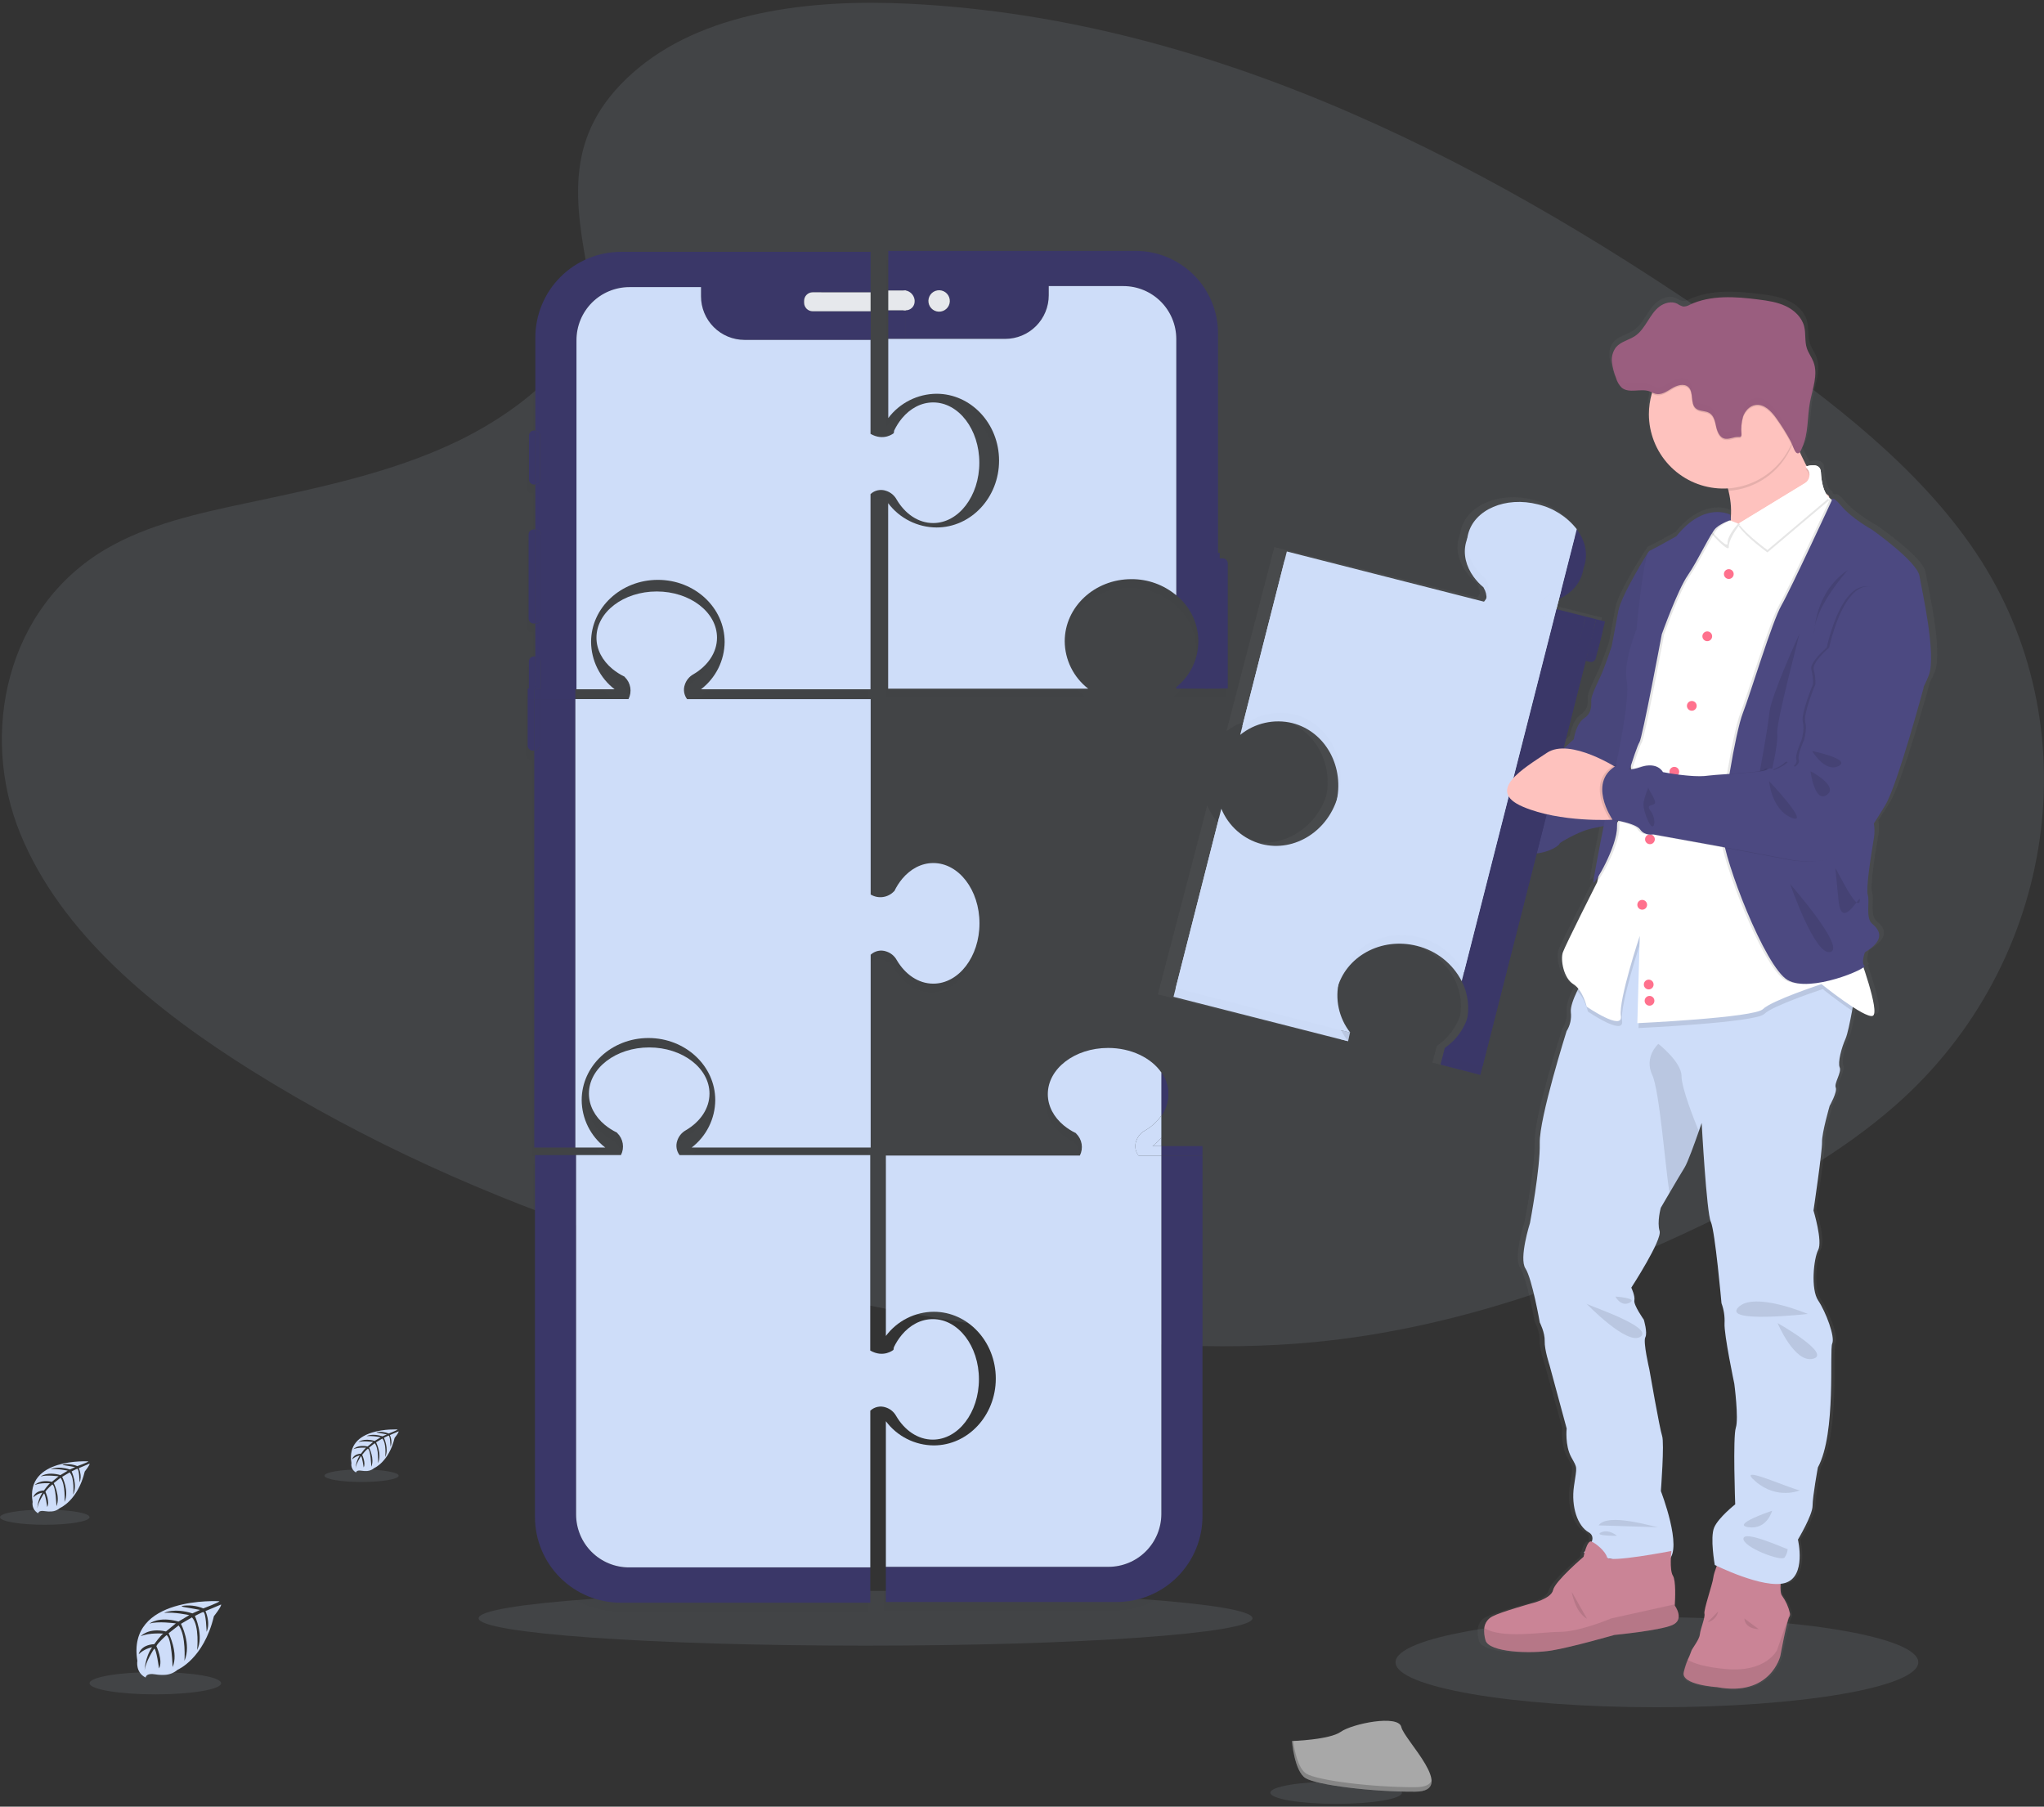 <svg width="551" height="487" viewBox="0 0 551 487" fill="none" xmlns="http://www.w3.org/2000/svg">
<rect x="0" y="0" width="551" height="487" fill="#333333" stroke="none"/>
<g clip-path="url(#clip0)">
<path opacity="0.1" d="M446.653 460.197C485.566 460.197 517.111 454.767 517.111 448.07C517.111 441.372 485.566 435.942 446.653 435.942C407.741 435.942 376.196 441.372 376.196 448.07C376.196 454.767 407.741 460.197 446.653 460.197Z" fill="#CEDDF9"/>
<path opacity="0.1" d="M233.325 443.592C290.935 443.592 337.636 440.287 337.636 436.209C337.636 432.132 290.935 428.826 233.325 428.826C175.716 428.826 129.014 432.132 129.014 436.209C129.014 440.287 175.716 443.592 233.325 443.592Z" fill="#CEDDF9"/>
<path opacity="0.1" d="M170.472 19.732C189.153 3.074 218.479 -0.318 245.149 1.01C328.977 5.161 404.644 45.67 470.1 91.468C493.807 108.073 517.123 125.916 532.503 148.753C563.814 195.233 554.526 259.646 510.988 297.913C496.171 310.959 478.219 320.928 459.781 329.782C427.006 345.526 391.623 358.163 354.439 361.757C327.91 364.325 301.05 362.237 274.676 358.661C200.995 348.663 128.67 326.55 68.063 288.722C41.475 272.117 16.411 251.504 5.453 224.676C-5.506 197.849 1.511 163.822 28.656 147.935C39.917 141.364 53.311 138.399 66.457 135.612C85.802 131.508 105.461 127.464 122.921 119.126C140.962 110.504 162.299 93.846 158.743 74.787C154.89 54.322 151.814 36.366 170.472 19.732Z" fill="#CEDDF9"/>
<g opacity="0.1">
<path opacity="0.1" d="M241.012 384.036C243.288 387.909 246.856 390.405 250.874 390.405C257.737 390.405 263.32 383.129 263.32 374.145C263.32 365.161 257.72 357.944 250.874 357.944C247.644 357.944 244.699 359.557 242.488 362.207C241.65 363.222 240.939 364.335 240.372 365.522L240.254 366.228C240.254 366.228 237.604 368.493 233.995 366.412V313.741H182.598C182.182 313.196 181.908 312.557 181.799 311.88C181.691 311.203 181.751 310.51 181.976 309.862C182.359 308.658 183.188 307.647 184.293 307.034C188.163 304.757 190.664 301.187 190.664 297.166C190.664 290.299 183.386 284.713 174.413 284.713C165.44 284.713 158.162 290.281 158.162 297.166C158.162 300.398 159.78 303.351 162.429 305.563C163.442 306.399 164.552 307.108 165.736 307.674L165.807 307.793C166.585 308.545 167.1 309.527 167.278 310.595C167.456 311.662 167.288 312.758 166.797 313.723H143.617V411.261C143.617 417.395 146.053 423.278 150.388 427.615C154.722 431.952 160.602 434.389 166.732 434.389H234.013V382.631C234.561 382.11 235.243 381.751 235.982 381.594C236.722 381.437 237.49 381.488 238.203 381.741C239.398 382.119 240.403 382.94 241.012 384.036Z" fill="black"/>
<path opacity="0.1" d="M154.511 311.689H162.559C160.603 310.185 159.014 308.254 157.914 306.044C156.814 303.834 156.232 301.402 156.212 298.933C156.212 289.688 164.272 282.199 174.211 282.199C184.151 282.199 192.217 289.688 192.217 298.933C192.197 301.402 191.614 303.834 190.515 306.044C189.415 308.254 187.826 310.185 185.869 311.689H234.113V259.724C234.665 259.208 235.346 258.853 236.085 258.696C236.823 258.539 237.59 258.587 238.304 258.834C239.51 259.215 240.524 260.045 241.137 261.153C243.407 265.025 246.974 267.522 250.999 267.522C257.862 267.522 263.445 260.245 263.445 251.267C263.445 242.289 257.886 235.007 250.999 235.007C247.763 235.007 244.817 236.626 242.606 239.271C241.771 240.287 241.06 241.4 240.491 242.586L240.378 242.657C239.583 243.487 238.531 244.021 237.392 244.173C236.254 244.325 235.097 244.085 234.113 243.493V190.833H184.631C184.215 190.289 183.941 189.649 183.832 188.973C183.724 188.296 183.784 187.603 184.008 186.955C184.39 185.75 185.219 184.737 186.326 184.127C190.196 181.855 192.691 178.279 192.691 174.259C192.691 167.392 185.419 161.806 176.446 161.806C167.473 161.806 160.195 167.374 160.195 174.259C160.195 177.497 161.813 180.444 164.456 182.656C165.471 183.492 166.584 184.203 167.769 184.773L167.84 184.886C168.617 185.638 169.133 186.62 169.311 187.688C169.489 188.755 169.321 189.851 168.83 190.816H154.511V188.147H165.084C163.131 186.645 161.546 184.718 160.447 182.512C159.348 180.307 158.765 177.88 158.743 175.415C158.743 166.17 166.803 158.674 176.748 158.674C186.693 158.674 194.748 166.17 194.748 175.415C194.724 177.885 194.138 180.317 193.034 182.526C191.93 184.736 190.337 186.664 188.376 188.165H234.072V135.565C234.622 135.045 235.305 134.686 236.045 134.529C236.785 134.373 237.554 134.423 238.268 134.675C239.472 135.058 240.483 135.888 241.095 136.994C243.365 140.866 246.939 143.363 250.957 143.363C257.82 143.363 263.403 136.087 263.403 127.103C263.403 118.118 257.844 110.848 250.957 110.848C247.721 110.848 244.776 112.461 242.565 115.112C241.727 116.126 241.016 117.239 240.449 118.427L240.336 119.133C240.336 119.133 237.687 121.398 234.072 119.316V70.257H166.821C160.69 70.257 154.811 72.693 150.476 77.03C146.142 81.368 143.706 87.25 143.706 93.384V118.421H143.357C142.997 118.421 142.652 118.564 142.397 118.819C142.142 119.073 142 119.419 142 119.779V131.639C142.001 131.999 142.145 132.343 142.399 132.598C142.653 132.852 142.997 132.996 143.357 132.997H143.706V145.106H143.25C142.89 145.106 142.544 145.249 142.288 145.504C142.033 145.758 141.888 146.104 141.887 146.464V169.111C141.888 169.472 142.033 169.818 142.288 170.072C142.544 170.327 142.89 170.469 143.25 170.469H143.706V179.365H143.333C142.973 179.365 142.628 179.508 142.373 179.762C142.119 180.017 141.976 180.362 141.976 180.723V188.017H141.679V203.388C141.679 203.566 141.713 203.743 141.781 203.908C141.849 204.073 141.949 204.223 142.075 204.35C142.201 204.476 142.351 204.576 142.516 204.644C142.681 204.712 142.858 204.746 143.037 204.746H143.44V311.689H154.511Z" fill="black"/>
<path opacity="0.1" d="M330.376 154.244C330.376 153.884 330.233 153.538 329.979 153.282C329.724 153.026 329.379 152.882 329.019 152.881H328.201V151.392H327.756V92.239C327.757 89.319 327.183 86.427 326.066 83.728C324.949 81.03 323.312 78.578 321.248 76.513C319.184 74.448 316.734 72.81 314.037 71.692C311.34 70.575 308.45 70.001 305.531 70.001H238.855V115.07C240.378 113.048 242.347 111.404 244.608 110.268C246.87 109.131 249.363 108.532 251.894 108.517C261.205 108.517 268.755 116.588 268.755 126.539C268.755 136.49 261.205 144.561 251.894 144.561C249.363 144.547 246.869 143.948 244.608 142.811C242.346 141.675 240.377 140.031 238.855 138.008V188.016H292.788C290.834 186.508 289.248 184.575 288.151 182.363C287.053 180.151 286.472 177.718 286.453 175.249C286.453 165.992 294.495 158.49 304.423 158.49C308.835 158.466 313.113 160.008 316.495 162.843C318.352 164.327 319.851 166.211 320.881 168.354C321.912 170.497 322.446 172.844 322.446 175.222C322.446 177.6 321.912 179.948 320.881 182.091C319.851 184.233 318.352 186.117 316.495 187.601V187.999H328.201V187.957H330.376V154.244Z" fill="black"/>
<path opacity="0.1" d="M312.471 309.026V303.096C312.716 302.74 312.939 302.369 313.141 301.987C313.935 300.542 314.354 298.922 314.362 297.273C314.36 296.174 314.172 295.083 313.805 294.047C313.481 293.124 313.033 292.25 312.471 291.449C309.739 287.518 304.34 284.837 298.117 284.837C289.138 284.837 281.865 290.406 281.865 297.291C281.865 300.528 283.483 303.476 286.127 305.688C287.142 306.524 288.255 307.235 289.44 307.805L289.511 307.917C290.287 308.67 290.802 309.652 290.98 310.72C291.159 311.787 290.99 312.883 290.501 313.847H238.215V362.474C239.716 360.464 241.662 358.829 243.901 357.698C246.139 356.566 248.609 355.968 251.117 355.951C260.357 355.951 267.843 364.016 267.843 373.961C267.843 383.906 260.357 391.977 251.117 391.977C248.609 391.96 246.139 391.362 243.901 390.23C241.662 389.098 239.716 387.464 238.215 385.454V424.705H298.211C301.987 424.705 305.609 423.207 308.282 420.539C310.955 417.87 312.462 414.251 312.471 410.473V313.865V410.407C312.471 414.191 310.969 417.821 308.295 420.496C305.62 423.172 301.993 424.675 298.211 424.675H238.215V434.163H300.446C306.576 434.163 312.455 431.727 316.79 427.39C321.125 423.052 323.56 417.17 323.56 411.036V313.865V311.315H312.471V309.026Z" fill="black"/>
</g>
<path d="M169.559 422.499C165.777 422.499 162.15 420.996 159.476 418.32C156.802 415.644 155.299 412.015 155.299 408.231V311.369H144.21V408.889C144.21 415.023 146.645 420.906 150.98 425.243C155.315 429.58 161.194 432.017 167.325 432.017H234.605V422.529L169.559 422.499Z" fill="#3A3768"/>
<path d="M238.754 379.369C239.96 379.749 240.972 380.58 241.581 381.688C243.857 385.56 247.425 388.057 251.443 388.057C258.306 388.057 263.889 380.781 263.889 371.796C263.889 362.812 258.312 355.572 251.467 355.572C248.237 355.572 245.291 357.185 243.081 359.835C242.242 360.85 241.532 361.963 240.965 363.15L240.846 363.856C240.846 363.856 238.197 366.121 234.587 364.04V311.369H183.191C182.775 310.824 182.501 310.185 182.392 309.508C182.283 308.831 182.344 308.138 182.568 307.49C182.952 306.286 183.781 305.275 184.886 304.662C188.756 302.385 191.257 298.815 191.257 294.794C191.257 287.927 183.979 282.341 175.006 282.341C166.033 282.341 158.754 287.909 158.754 294.794C158.754 298.026 160.373 300.979 163.022 303.191C164.034 304.027 165.145 304.735 166.329 305.302L166.4 305.421C167.177 306.173 167.693 307.155 167.871 308.223C168.049 309.29 167.88 310.386 167.39 311.351H155.299V408.231C155.299 412.015 156.802 415.644 159.476 418.32C162.15 420.996 165.777 422.499 169.559 422.499H234.605V380.259C235.15 379.746 235.824 379.391 236.556 379.235C237.287 379.078 238.047 379.124 238.754 379.369Z" fill="#CEDDF9"/>
<path d="M144.015 185.597H142.254V188.467H144.015V185.597Z" fill="#3A3768"/>
<path d="M155.104 185.597H145.484V188.467H155.104V185.597Z" fill="#3A3768"/>
<path d="M145.484 185.597H144.015V188.467H145.484V185.597Z" fill="#3A3768"/>
<path d="M143.612 202.326H144.015V188.461H142.237V200.968C142.236 201.148 142.271 201.326 142.34 201.493C142.409 201.659 142.511 201.81 142.639 201.936C142.767 202.063 142.919 202.162 143.086 202.229C143.253 202.296 143.432 202.329 143.612 202.326Z" fill="#3A3768"/>
<path d="M155.104 188.461H145.484V200.968C145.484 201.147 145.449 201.324 145.381 201.489C145.312 201.654 145.211 201.804 145.085 201.93C144.958 202.056 144.808 202.156 144.642 202.224C144.477 202.292 144.3 202.327 144.121 202.326H144.015V309.317H155.104V188.461Z" fill="#3A3768"/>
<path d="M144.015 202.326H144.121C144.3 202.327 144.477 202.292 144.642 202.224C144.808 202.156 144.958 202.056 145.085 201.93C145.211 201.804 145.312 201.654 145.381 201.489C145.449 201.324 145.484 201.147 145.484 200.968V188.461H144.015V202.326Z" fill="#3A3768"/>
<path d="M156.805 296.537C156.805 287.292 164.865 279.803 174.804 279.803C184.743 279.803 192.81 287.292 192.81 296.537C192.793 299.01 192.213 301.447 191.113 303.661C190.013 305.876 188.422 307.81 186.462 309.317H234.706V257.351C235.258 256.836 235.939 256.48 236.678 256.324C237.416 256.167 238.183 256.215 238.896 256.462C240.103 256.843 241.117 257.673 241.729 258.78C243.999 262.653 247.567 265.149 251.591 265.149C258.455 265.149 264.038 257.873 264.038 248.895C264.038 239.917 258.478 232.635 251.591 232.635C248.355 232.635 245.41 234.253 243.199 236.898C242.363 237.914 241.653 239.027 241.083 240.213L240.971 240.284C240.176 241.114 239.123 241.649 237.985 241.801C236.846 241.953 235.69 241.713 234.706 241.121V188.461H185.223C184.808 187.916 184.533 187.277 184.425 186.6C184.316 185.924 184.377 185.23 184.601 184.583C184.982 183.377 185.812 182.365 186.918 181.754C190.789 179.483 193.284 175.907 193.284 171.887C193.284 165.019 186.012 159.433 177.039 159.433C168.065 159.433 160.787 165.002 160.787 171.887C160.787 175.124 162.405 178.072 165.049 180.284C166.064 181.12 167.176 181.831 168.362 182.401L168.433 182.513C169.21 183.266 169.726 184.248 169.904 185.315C170.082 186.383 169.913 187.479 169.423 188.443H155.104V309.317H163.152C161.192 307.81 159.602 305.876 158.502 303.661C157.402 301.447 156.821 299.01 156.805 296.537Z" fill="#CEDDF9"/>
<path d="M145.781 178.107C145.781 177.928 145.745 177.751 145.677 177.586C145.608 177.421 145.508 177.271 145.381 177.145C145.254 177.019 145.104 176.919 144.939 176.851C144.773 176.783 144.596 176.748 144.418 176.749H144.311V185.597H145.781V178.107Z" fill="#3A3768"/>
<path d="M144.258 116.037H143.961C143.783 116.037 143.607 116.072 143.442 116.14C143.277 116.208 143.128 116.308 143.002 116.434C142.876 116.561 142.776 116.71 142.707 116.875C142.639 117.04 142.604 117.216 142.604 117.395V129.255C142.606 129.615 142.749 129.959 143.003 130.214C143.257 130.468 143.602 130.611 143.961 130.613H144.311V116.043L144.258 116.037Z" fill="#3A3768"/>
<path d="M143.855 142.71C143.494 142.71 143.148 142.853 142.893 143.108C142.637 143.362 142.493 143.708 142.491 144.068V166.715C142.493 167.076 142.637 167.422 142.893 167.676C143.148 167.931 143.494 168.073 143.855 168.073H144.311V142.71H143.855Z" fill="#3A3768"/>
<path d="M144.311 176.945H143.926C143.566 176.945 143.221 177.088 142.966 177.343C142.711 177.597 142.568 177.943 142.568 178.303V185.793H144.347L144.311 176.945Z" fill="#3A3768"/>
<path d="M144.311 91.006V116.043C144.661 116.055 144.993 116.203 145.236 116.455C145.479 116.707 145.615 117.044 145.615 117.395V129.255C145.614 129.605 145.477 129.941 145.234 130.193C144.991 130.445 144.661 130.593 144.311 130.607V142.716H144.518C144.697 142.716 144.873 142.751 145.038 142.82C145.202 142.888 145.352 142.988 145.478 143.114C145.604 143.24 145.704 143.39 145.772 143.555C145.84 143.719 145.876 143.896 145.876 144.074V166.721C145.876 167.082 145.733 167.427 145.478 167.682C145.224 167.936 144.878 168.079 144.518 168.079H144.299V176.975H144.406C144.766 176.975 145.112 177.117 145.368 177.372C145.623 177.626 145.767 177.972 145.769 178.333V185.793H155.388V91.682C155.388 87.899 156.89 84.27 159.563 81.595C162.236 78.919 165.861 77.415 169.642 77.414H188.969V79.893C188.969 83.008 190.206 85.996 192.408 88.2C194.61 90.403 197.596 91.64 200.71 91.64H234.712V83.884H219.059C218.454 83.881 217.874 83.639 217.445 83.212C217.016 82.785 216.772 82.206 216.766 81.601V81.103C216.767 80.494 217.009 79.912 217.439 79.481C217.869 79.051 218.452 78.809 219.059 78.808H234.682V67.884H167.413C161.286 67.887 155.411 70.325 151.079 74.66C146.747 78.996 144.312 84.875 144.311 91.006Z" fill="#3A3768"/>
<path d="M145.615 129.249V117.389C145.615 117.038 145.479 116.701 145.236 116.449C144.993 116.197 144.661 116.049 144.311 116.037V130.595C144.66 130.581 144.989 130.434 145.232 130.183C145.475 129.933 145.612 129.598 145.615 129.249Z" fill="#3A3768"/>
<path d="M145.887 166.715V144.068C145.887 143.89 145.852 143.713 145.784 143.549C145.716 143.384 145.616 143.234 145.49 143.108C145.364 142.982 145.214 142.882 145.05 142.814C144.885 142.745 144.708 142.71 144.53 142.71H144.311V168.073H144.518C144.698 168.075 144.875 168.041 145.041 167.973C145.207 167.906 145.358 167.806 145.486 167.68C145.613 167.554 145.714 167.403 145.783 167.238C145.852 167.072 145.887 166.895 145.887 166.715Z" fill="#3A3768"/>
<path d="M159.335 173.043C159.335 163.798 167.396 156.302 177.341 156.302C187.286 156.302 195.34 163.798 195.34 173.043C195.317 175.513 194.731 177.945 193.627 180.154C192.523 182.363 190.93 184.292 188.969 185.793H234.665V133.193C235.214 132.672 235.897 132.314 236.638 132.157C237.378 132 238.147 132.051 238.861 132.303C240.065 132.686 241.076 133.516 241.688 134.622C243.958 138.494 247.532 140.991 251.55 140.991C258.413 140.991 263.996 133.714 263.996 124.73C263.996 115.746 258.437 108.476 251.55 108.476C248.314 108.476 245.368 110.089 243.158 112.74C242.319 113.754 241.609 114.867 241.042 116.055L240.929 116.76C240.929 116.76 238.28 119.026 234.665 116.944V91.623H200.68C197.572 91.615 194.593 90.374 192.397 88.171C190.202 85.969 188.969 82.985 188.969 79.875V77.396H169.654C167.78 77.397 165.925 77.767 164.195 78.486C162.464 79.204 160.892 80.257 159.568 81.584C158.244 82.91 157.195 84.485 156.48 86.218C155.765 87.95 155.398 89.807 155.4 91.682V185.793H165.677C163.722 184.289 162.134 182.359 161.036 180.15C159.937 177.941 159.355 175.51 159.335 173.043Z" fill="#CEDDF9"/>
<path d="M219.059 78.79C218.452 78.791 217.869 79.034 217.439 79.464C217.009 79.894 216.767 80.477 216.766 81.085V81.601C216.767 82.209 217.009 82.793 217.439 83.224C217.868 83.655 218.451 83.898 219.059 83.901H234.682V78.808L219.059 78.79Z" fill="#E6E8EC"/>
<path d="M324.793 150.437V185.638H328.794V149.02H326.63C325.617 149.02 324.793 149.655 324.793 150.437Z" fill="#3A3768"/>
<path d="M244.189 67.629H239.447V78.303H244.189V67.629Z" fill="#3A3768"/>
<path d="M244.189 83.641H239.447V91.35H244.189V83.641Z" fill="#3A3768"/>
<path d="M244.189 78.303H239.447V83.641H244.189V78.303Z" fill="#E6E8EC"/>
<path d="M329.611 150.508H328.497V185.597H330.969V151.872C330.969 151.512 330.826 151.166 330.571 150.91C330.317 150.654 329.972 150.51 329.611 150.508Z" fill="#3A3768"/>
<path d="M244.183 78.303C245.445 78.588 246.554 80.889 246.554 80.889V81.387C246.554 81.387 245.439 83.682 244.183 83.641V91.35H270.966C274.08 91.348 277.067 90.109 279.268 87.905C281.47 85.701 282.707 82.712 282.707 79.596V77.117H302.858C306.633 77.125 310.251 78.631 312.918 81.305C315.585 83.979 317.082 87.602 317.082 91.379V160.471C318.939 161.955 320.438 163.839 321.468 165.982C322.498 168.125 323.033 170.472 323.033 172.85C323.033 175.228 322.498 177.576 321.468 179.719C320.438 181.861 318.939 183.745 317.082 185.229V185.627H325.38V150.823C325.38 150.8 325.384 150.777 325.393 150.756C325.402 150.734 325.416 150.715 325.432 150.699C325.449 150.683 325.468 150.67 325.49 150.662C325.511 150.654 325.534 150.65 325.558 150.651H328.343V89.867C328.344 86.947 327.77 84.055 326.653 81.356C325.536 78.658 323.899 76.206 321.835 74.141C319.771 72.076 317.321 70.438 314.624 69.32C311.927 68.203 309.037 67.629 306.118 67.629H243.596V78.303H244.183ZM253.156 78.25C253.727 78.25 254.285 78.419 254.76 78.737C255.234 79.054 255.604 79.505 255.823 80.033C256.041 80.561 256.098 81.141 255.987 81.701C255.876 82.262 255.601 82.776 255.197 83.18C254.793 83.584 254.279 83.859 253.719 83.971C253.159 84.082 252.579 84.025 252.052 83.806C251.524 83.588 251.073 83.217 250.756 82.743C250.439 82.268 250.27 81.709 250.27 81.138C250.27 80.372 250.574 79.638 251.115 79.096C251.656 78.554 252.391 78.25 253.156 78.25Z" fill="#3A3768"/>
<path d="M252.457 106.139C261.768 106.139 269.318 114.21 269.318 124.161C269.318 134.112 261.768 142.183 252.457 142.183C249.926 142.169 247.432 141.57 245.171 140.433C242.909 139.297 240.94 137.653 239.418 135.63V185.638H293.351C291.397 184.13 289.811 182.197 288.714 179.985C287.616 177.773 287.036 175.34 287.016 172.871C287.016 163.614 295.058 156.112 304.986 156.112C309.409 156.082 313.699 157.627 317.088 160.471V91.379C317.088 87.602 315.591 83.979 312.924 81.305C310.257 78.631 306.639 77.125 302.864 77.117H282.713V79.596C282.713 82.712 281.476 85.701 279.274 87.905C277.073 90.109 274.086 91.348 270.972 91.35H239.447V112.698C240.967 110.679 242.931 109.036 245.187 107.899C247.443 106.762 249.931 106.159 252.457 106.139Z" fill="#CEDDF9"/>
<path d="M244.183 83.641C244.792 83.641 245.377 83.408 245.819 82.988C246.26 82.569 246.523 81.995 246.554 81.387V80.889C246.485 80.262 246.218 79.673 245.792 79.208C245.365 78.743 244.802 78.426 244.183 78.303H243.59V83.641H244.183Z" fill="#E6E8EC"/>
<path d="M253.619 83.976C255.192 83.72 256.261 82.237 256.005 80.662C255.75 79.088 254.267 78.019 252.694 78.275C251.12 78.53 250.052 80.014 250.307 81.588C250.563 83.162 252.045 84.231 253.619 83.976Z" fill="#E6E8EC"/>
<path d="M313.064 306.654V300.724C314.293 299.031 314.954 296.993 314.954 294.901C314.954 292.809 314.293 290.77 313.064 289.077V306.654Z" fill="#3A3768"/>
<path d="M324.153 308.943H313.064V311.493H324.153V308.943Z" fill="#3A3768"/>
<path d="M308.589 304.78C307.484 305.392 306.655 306.404 306.272 307.609C306.046 308.257 305.985 308.952 306.094 309.629C306.203 310.307 306.477 310.948 306.894 311.493H313.064V308.943H310.693C311.553 308.255 312.346 307.489 313.064 306.654V300.724C311.884 302.385 310.357 303.769 308.589 304.78Z" fill="#CEDDF9"/>
<path d="M310.681 308.943H313.052V306.654C312.334 307.489 311.541 308.255 310.681 308.943Z" fill="#CEDDF9"/>
<path d="M314.954 294.913C314.94 292.823 314.28 290.789 313.064 289.089V300.73C314.277 299.032 314.937 297 314.954 294.913Z" fill="#3A3768"/>
<path d="M324.153 311.493V408.694C324.153 414.827 321.718 420.71 317.383 425.047C313.048 429.384 307.169 431.821 301.038 431.821H238.807V422.333H298.804C302.586 422.333 306.213 420.83 308.887 418.154C311.562 415.478 313.064 411.849 313.064 408.065V311.493H324.153Z" fill="#3A3768"/>
<path d="M306.272 307.609C306.655 306.404 307.484 305.392 308.589 304.78C310.357 303.771 311.883 302.389 313.064 300.73V289.089C310.332 285.158 304.932 282.477 298.709 282.477C289.73 282.477 282.458 288.046 282.458 294.93C282.458 298.168 284.076 301.115 286.719 303.327C287.735 304.164 288.847 304.874 290.032 305.444L290.104 305.557C290.88 306.31 291.395 307.292 291.573 308.359C291.751 309.426 291.583 310.523 291.093 311.487H238.807V360.114C240.309 358.104 242.255 356.469 244.494 355.337C246.732 354.206 249.202 353.608 251.71 353.591C260.95 353.591 268.435 361.656 268.435 371.601C268.435 381.546 260.95 389.616 251.71 389.616C249.202 389.599 246.732 389.002 244.494 387.87C242.255 386.738 240.309 385.103 238.807 383.093V422.345H298.804C302.58 422.345 306.201 420.846 308.875 418.178C311.548 415.51 313.054 411.89 313.064 408.112V311.493H306.912C306.492 310.949 306.214 310.31 306.102 309.632C305.991 308.954 306.049 308.259 306.272 307.609Z" fill="#CEDDF9"/>
<path d="M419.035 160.352C422.342 158.864 424.789 156.356 425.625 153.141C425.726 152.752 425.802 152.355 425.85 151.955C425.998 151.585 426.125 151.207 426.23 150.823C427.065 147.597 426.147 144.258 423.966 141.406L419.633 158.01L419.035 160.352Z" fill="url(#paint0_linear)"/>
<path d="M519.043 154.12C518.367 150.153 505.85 141.56 505.85 141.56C505.85 141.56 500.32 138.595 497.392 135.167C495.52 132.985 494.933 133.009 494.755 133.305C494.634 133.228 494.495 133.181 494.352 133.169C494.233 133.086 494.121 133.009 494.014 132.92C494.031 132.752 493.995 132.584 493.911 132.438C493.827 132.292 493.699 132.176 493.546 132.107C493.404 132.024 493.261 131.918 493.119 131.817C492.171 130.222 491.833 127.962 491.72 125.993C491.578 123.509 488.757 124.131 487.791 124.41C487.127 123.165 486.481 121.872 485.871 120.579C486.141 120.16 486.365 119.712 486.54 119.245C488.283 115.456 487.904 111.109 488.662 107.1C489.208 104.2 490.345 101.17 490.12 98.347C490.12 98.282 490.12 98.211 490.12 98.14C490.12 98.14 490.12 98.169 490.12 98.181C490.059 97.474 489.897 96.779 489.64 96.118C489.136 94.849 488.259 93.746 487.862 92.435C487.228 90.519 487.631 88.408 487.104 86.469C486.446 84.014 484.371 82.117 482.024 81.031C479.677 79.946 477.064 79.573 474.491 79.252C468.061 78.446 461.227 77.965 455.36 80.67C454.822 80.989 454.207 81.155 453.582 81.15C453.003 80.99 452.454 80.736 451.958 80.397C450.381 79.614 448.402 80.112 446.991 81.156C445.581 82.2 444.62 83.706 443.69 85.165C442.759 86.623 441.74 88.13 440.282 89.084C438.569 90.229 436.305 90.614 434.948 92.156C434.343 92.887 433.961 93.776 433.846 94.718C433.846 94.718 433.846 94.688 433.846 94.677C433.84 94.789 433.84 94.902 433.846 95.014C433.846 95.103 433.846 95.198 433.846 95.287C433.846 95.376 433.846 95.436 433.846 95.507C433.846 95.762 433.846 96.011 433.846 96.26C434.035 97.709 434.42 99.125 434.989 100.47C435.263 101.474 435.799 102.387 436.542 103.115C438.605 104.793 441.876 103.21 444.366 104.147C444.585 104.224 444.792 104.325 445 104.42C445 104.515 444.935 104.609 444.905 104.71C444.372 106.522 444.102 108.402 444.105 110.29C444.105 121.427 453.345 130.453 464.742 130.453C465.169 130.453 465.589 130.453 466.01 130.405C466.069 130.625 466.135 130.85 466.188 131.064C466.822 133.524 467.023 136.077 466.781 138.607L466.656 137.504C466.379 137.371 466.092 137.262 465.797 137.178C464.972 136.903 464.106 136.77 463.236 136.786C460.433 136.751 456.213 137.877 451.709 143.345C451.709 143.345 445.96 146.541 444.271 147.312C444.132 147.396 444.023 147.52 443.957 147.668C443.957 147.668 436.27 159.285 435.475 163.703C434.681 168.121 433.697 173.191 433.697 173.191C433.697 173.191 431.777 178.92 430.538 181.458C429.3 183.996 428.168 186.415 428.061 187.518C427.954 188.621 428.511 191.041 426.141 192.583C423.77 194.124 423.177 198.311 423.177 198.311C423.177 198.311 421.992 199.426 420.315 200.837H420.255L426.449 177.075L427.557 177.354C427.822 177.42 428.101 177.408 428.359 177.32C428.618 177.231 428.846 177.07 429.015 176.856C429.13 176.711 429.213 176.543 429.258 176.364L430.509 171.549L431.013 169.633L431.113 169.242L431.842 166.449L429.377 165.856L426.49 165.138L418.335 163.08L419.046 160.352L419.639 158.04L423.367 143.724L423.96 141.418C421.589 138.346 417.814 135.849 413.173 134.693C404.224 132.469 395.559 136.086 393.816 142.77C393.713 143.159 393.636 143.556 393.585 143.956C393.435 144.322 393.31 144.699 393.212 145.082C392.91 146.243 392.829 147.45 392.975 148.64C392.998 148.834 393.028 149.032 393.063 149.233C393.419 151.08 394.196 152.819 395.333 154.316C396.134 155.385 397.064 156.351 398.101 157.192L398.143 157.322C398.583 158.042 398.848 158.854 398.919 159.694C398.919 159.813 398.919 159.937 398.919 160.062C398.72 160.42 398.482 160.754 398.208 161.058L343.528 147.46L342.935 149.767L330.619 197.119C332.224 195.884 334.028 194.932 335.953 194.302C336.709 194.052 337.481 193.854 338.265 193.709L338.543 193.662C340.747 193.304 343.002 193.396 345.169 193.935C352.08 195.654 356.857 201.543 357.746 208.469C357.861 209.344 357.91 210.226 357.894 211.108C357.877 212.234 357.758 213.355 357.538 214.459C354.575 223.461 345.471 228.899 336.629 226.699C334.151 226.073 331.85 224.883 329.907 223.222C327.964 221.561 326.431 219.473 325.427 217.121L324.834 219.434L312.127 268.031L360.555 280.081L361.077 277.751H361.154C359.719 275.973 358.679 273.911 358.103 271.7C357.527 269.49 357.427 267.182 357.811 264.93C357.811 264.853 357.858 264.782 357.888 264.705C357.947 264.533 358.013 264.367 358.078 264.201C358.409 263.389 358.806 262.606 359.263 261.858C359.5 261.473 359.749 261.099 360.016 260.737C360.182 260.512 360.354 260.293 360.531 260.079C361.384 259.046 362.357 258.118 363.43 257.316L363.773 257.067C364.165 256.788 364.568 256.521 364.959 256.272C365.202 256.13 365.451 255.987 365.7 255.857C368.568 254.341 371.773 253.576 375.016 253.633C376.575 253.654 378.126 253.853 379.639 254.226C384.312 255.349 388.392 258.187 391.072 262.178C391.427 262.713 391.751 263.268 392.044 263.839C392.917 265.533 393.484 267.368 393.721 269.259C393.907 270.769 393.867 272.298 393.603 273.795C392.451 277.112 390.249 279.962 387.332 281.914L386.74 284.143H386.805L386.716 284.209L386.123 286.433L397.183 289.184L412.847 229.26C417.073 228.768 419.236 226.888 419.236 226.616C419.236 226.343 424.315 223.526 427.131 222.755C428.529 222.375 430.147 222.103 431.433 221.83C429.916 229.367 428.47 236.655 428.6 237.082C428.642 237.248 428.914 236.987 429.329 236.418C429.289 236.637 429.271 236.859 429.276 237.082C429.276 237.195 429.436 237.112 429.643 236.881L429.614 237.023C429.614 237.023 420.819 254.048 420.131 255.999C419.444 257.95 420.297 262.943 423.005 264.598C423.531 264.93 423.999 265.344 424.392 265.825L424.072 266.46C423.065 268.506 422.17 270.783 422.33 272.2C422.542 273.994 422.122 275.806 421.144 277.324C421.144 277.324 413.529 300.872 413.7 307.65C413.872 314.429 410.992 329.301 410.992 329.301C410.992 329.301 407.863 338.884 409.724 341.612C411.585 344.34 413.7 356.242 413.7 356.242C413.7 356.242 415.141 358.97 415.052 361.282C414.963 363.595 416.409 367.806 416.409 367.806L421.15 384.908C421.15 384.908 420.641 389.456 422.419 392.676C424.197 395.896 424.025 394.906 423.177 400.528C422.33 406.15 424.197 411.35 427.237 412.981C428.423 413.622 428.482 414.6 428.114 415.555C427.338 415.252 426.692 416.859 426.307 418.158L425.916 418.532L426.176 418.597C426.01 419.19 425.916 419.688 425.916 419.688C425.916 419.688 417.968 426.3 417.458 428.696C416.948 431.092 411.365 432.331 411.365 432.331C411.365 432.331 402.908 434.644 400.697 435.8C400.064 436.088 399.517 436.535 399.108 437.097C398.699 437.659 398.442 438.318 398.362 439.008C398.263 440.097 398.367 441.195 398.67 442.246C399.512 445.632 411.353 445.964 417.043 445.057C422.733 444.15 434.462 440.841 434.462 440.841C434.462 440.841 446.813 439.655 450.464 438.196C454.115 436.737 451.223 432.906 451.223 432.906C451.223 432.906 451.223 432.782 451.223 432.55C451.312 431.169 451.567 426.158 450.689 424.841C450.032 423.821 450.049 421.283 450.144 419.67C452.616 415.223 447.311 401.88 447.311 401.88C447.311 401.88 448.325 388.834 447.649 386.924C446.973 385.015 444.093 368.825 444.093 368.825C444.093 368.825 442.315 361.472 442.996 360.233C443.678 358.993 442.57 355.435 442.57 355.435C442.57 355.435 439.672 351.48 439.932 350.235C440.193 348.989 439.085 346.765 439.085 346.765C439.085 346.765 447.714 333.873 446.95 331.478C446.185 329.082 447.293 325.198 447.293 325.198C447.293 325.198 448.378 323.371 449.664 321.183C451.264 318.503 453.22 315.294 453.86 314.292C454.69 313.017 456.687 307.591 457.802 304.466C458.276 303.138 458.596 302.224 458.596 302.224C458.596 302.224 459.947 326.538 461.132 328.999C462.318 331.46 464.096 351.065 464.096 351.065C464.753 352.805 465.042 354.663 464.943 356.52C464.777 359.574 467.652 372.882 467.652 372.882C467.652 372.882 468.92 382.299 468.073 384.777C467.225 387.256 467.907 405.533 467.907 405.533C467.907 405.533 463.254 409.091 462.069 411.813C460.883 414.535 462.235 421.977 462.235 421.977L462.78 422.232C462.344 423.266 462.02 424.343 461.814 425.446C461.648 427.018 459.105 434.128 459.36 435.118C459.615 436.109 458.264 439.168 458.092 440.734C457.92 442.3 455.81 444.618 455.638 445.448C455.371 446.191 455.06 446.918 454.708 447.625C454.248 448.71 453.881 449.833 453.611 450.981C452.764 454.456 462.827 455.031 462.827 455.031C477.716 457.759 480.424 446.605 480.424 446.605C480.424 446.605 482.285 436.69 482.961 435.931C483.043 435.79 483.096 435.633 483.115 435.471C483.135 435.309 483.12 435.144 483.073 434.988C482.687 433.301 481.956 431.712 480.928 430.321C480.454 429.769 480.424 428.352 480.501 427.083C480.932 427.041 481.358 426.962 481.775 426.846C487.779 425.114 485.331 415.11 485.331 415.11C485.331 415.11 489.391 408.504 489.391 405.942C489.391 403.38 490.831 395.529 490.831 395.529C495.994 386.272 493.961 363.797 494.808 361.976C495.656 360.156 493.03 353.383 490.914 350.324C488.799 347.264 489.646 339.003 490.914 336.607C492.183 334.211 489.646 325.933 489.646 325.933C489.646 325.933 492.1 309.922 492.017 307.419C491.934 304.917 494.133 297.587 494.133 297.587C494.133 297.587 496.331 293.786 495.822 292.629C495.312 291.473 497.511 288.478 496.924 287.174C496.337 285.869 497.428 281.801 498.53 279.405C499.093 278.178 499.793 274.798 500.308 271.791C500.368 271.459 500.427 271.127 500.48 270.801C502.946 272.36 505.222 273.523 506.028 273.208C507.539 272.615 505.133 264.906 503.485 260.103C503.77 259.889 503.888 259.729 503.77 259.658C502.756 258.994 503.882 256.017 503.882 256.017C509.862 252.494 507.829 249.85 505.915 248.308C504.001 246.766 505.239 242.378 504.67 240.599C504.101 238.82 505.352 230.796 506.366 224.955C506.576 223.686 506.566 222.39 506.336 221.124C507.42 219.47 508.541 217.738 509.524 216.137C512.903 210.628 520.122 184.405 520.122 184.405L520.074 184.269C520.779 182.875 521.307 181.742 521.591 180.989C523.778 175.296 519.719 158.099 519.043 154.12ZM466.484 139.022L466.638 138.951C466.638 138.992 466.638 139.034 466.638 139.075L466.484 139.022ZM433.668 420.317C433.299 420.319 432.934 420.247 432.595 420.103L433.668 420.317Z" fill="url(#paint1_linear)"/>
<path d="M371.01 229.195C375.888 231.045 387.226 231.247 392.263 231.247C393.792 231.247 394.741 231.247 394.741 231.247L397.971 224.664L394.741 219.179C394.741 219.179 391.777 218.361 387.842 217.649C382.034 216.605 374.086 215.787 370.299 218.135C363.945 222.067 364.656 226.782 371.01 229.195Z" fill="#FEC2BE"/>
<path opacity="0.1" d="M392.257 231.247C393.786 231.247 394.735 231.247 394.735 231.247L397.965 224.664L394.741 219.179C394.741 219.179 391.777 218.361 387.842 217.649C391.036 219.998 398.718 225.109 392.257 231.247Z" fill="black"/>
<path d="M445.758 150.461L444.336 148.812C444.336 148.812 436.993 160.435 436.222 164.824C435.452 169.212 434.444 174.253 434.444 174.253C434.444 174.253 432.583 179.957 431.374 182.478C430.165 184.998 429.075 187.412 428.968 188.509C428.861 189.606 429.406 192.019 427.101 193.555C424.795 195.091 424.256 199.26 424.256 199.26C424.256 199.26 415.923 207.372 411.537 207.562C407.151 207.752 394.551 209.976 394.99 212.17C395.428 214.364 389.733 215.674 387.427 216.226C385.122 216.777 402.244 223.342 392.251 231.798C392.251 231.798 398.605 233.115 399.263 234.645C399.921 236.175 406.606 233.773 406.606 233.773C406.606 233.773 408.034 230.369 412.966 230.15C417.897 229.93 420.416 227.736 420.416 227.41C420.416 227.084 425.347 224.338 428.12 223.573C430.894 222.808 434.474 222.476 434.586 221.705C434.699 220.934 451.027 150.431 451.027 150.431L445.758 150.461Z" fill="#4C4981"/>
<path opacity="0.05" d="M445.758 150.461L444.336 148.812C444.336 148.812 436.993 160.435 436.222 164.824C435.452 169.212 434.444 174.253 434.444 174.253C434.444 174.253 432.583 179.957 431.374 182.478C430.165 184.998 429.075 187.412 428.968 188.509C428.861 189.606 429.406 192.019 427.101 193.555C424.795 195.091 424.256 199.26 424.256 199.26C424.256 199.26 415.923 207.372 411.537 207.562C407.151 207.752 394.551 209.976 394.99 212.17C395.428 214.364 389.733 215.674 387.427 216.226C385.122 216.777 402.244 223.342 392.251 231.798C392.251 231.798 398.605 233.115 399.263 234.645C399.921 236.175 406.606 233.773 406.606 233.773C406.606 233.773 408.034 230.369 412.966 230.15C417.897 229.93 420.416 227.736 420.416 227.41C420.416 227.084 425.347 224.338 428.12 223.573C430.894 222.808 434.474 222.476 434.586 221.705C434.699 220.934 451.027 150.431 451.027 150.431L445.758 150.461Z" fill="black"/>
<path d="M462.827 454.765C477.295 457.481 479.926 446.374 479.926 446.374C479.926 446.374 481.734 436.506 482.392 435.765C482.474 435.624 482.526 435.469 482.545 435.308C482.565 435.147 482.551 434.983 482.504 434.828C482.125 433.155 481.415 431.574 480.418 430.178C479.517 429.111 480.252 424.669 480.252 424.669L463.485 420.394C463.485 420.394 462.004 423.762 461.844 425.328C461.684 426.893 459.212 433.962 459.473 434.952C459.734 435.942 458.406 438.979 458.24 440.544C458.074 442.11 456.024 444.411 455.869 445.229C455.611 445.97 455.309 446.695 454.963 447.399C454.518 448.482 454.161 449.598 453.896 450.738C453.048 454.189 462.827 454.765 462.827 454.765Z" fill="#CA8496"/>
<path opacity="0.1" d="M462.827 454.765C477.295 457.481 479.926 446.374 479.926 446.374C479.926 446.374 481.734 436.506 482.392 435.765C482.474 435.624 482.526 435.469 482.545 435.308C482.565 435.147 482.551 434.983 482.504 434.828L479.019 444.814C479.019 444.814 476.145 450.815 465.459 449.914C459.378 449.398 456.385 448.271 454.933 447.394C454.488 448.476 454.131 449.592 453.866 450.732C453.048 454.189 462.827 454.765 462.827 454.765Z" fill="black"/>
<path opacity="0.1" d="M474.088 439.139C474.088 439.139 470.473 439.222 470.224 436.263L474.088 439.139Z" fill="black"/>
<path d="M361.622 277.727L363.916 278.314L363.412 280.645L361.284 280.105L361.622 277.727Z" fill="#CEDDF9"/>
<path opacity="0.1" d="M361.622 277.727L363.916 278.314L363.412 280.645L361.284 280.105L361.622 277.727Z" fill="black"/>
<path d="M429.694 169.218L428.987 171.999L431.382 172.609L432.089 169.828L429.694 169.218Z" fill="#3A3768"/>
<path d="M418.942 166.477L418.234 169.258L426.177 171.281L426.885 168.499L418.942 166.477Z" fill="#3A3768"/>
<path d="M426.881 168.506L426.173 171.287L428.982 172.003L429.689 169.221L426.881 168.506Z" fill="#3A3768"/>
<path d="M419.064 166.117C418.874 166.205 418.691 166.3 418.507 166.377L418.969 166.496L418.258 169.277L414.744 168.382C414.477 167.751 414.37 167.064 414.434 166.382C414.497 165.701 414.727 165.045 415.105 164.474C415.774 163.393 416.837 162.615 418.068 162.303C418.821 162.087 419.556 161.813 420.267 161.485L419.064 166.117Z" fill="#CEDDF9"/>
<path d="M427.451 178.125L428.523 178.404C428.696 178.448 428.877 178.458 429.054 178.432C429.231 178.407 429.401 178.347 429.555 178.255C429.708 178.164 429.842 178.043 429.949 177.899C430.056 177.756 430.133 177.593 430.177 177.419L431.374 172.628L429.003 172.035L427.451 178.125Z" fill="#3A3768"/>
<path d="M426.633 154.31C425.815 157.512 423.438 160.008 420.226 161.485L424.434 144.94C426.567 147.781 427.462 151.107 426.633 154.31Z" fill="#3A3768"/>
<path d="M425.957 177.745C425.609 177.656 425.311 177.432 425.128 177.123C424.944 176.814 424.891 176.445 424.979 176.097L426.2 171.299L418.258 169.277L394.035 264.479C395.797 267.91 396.244 271.866 395.293 275.603C394.343 279.341 392.059 282.602 388.873 284.772L388.31 286.99L399.055 289.747L427.451 178.149L425.957 177.745Z" fill="#3A3768"/>
<path d="M424.979 176.097C424.891 176.445 424.944 176.814 425.128 177.123C425.311 177.432 425.609 177.656 425.957 177.745L427.451 178.125L429.003 172.017L426.2 171.299L424.979 176.097Z" fill="#3A3768"/>
<path d="M415.099 164.474C415.772 163.397 416.833 162.62 418.063 162.303C418.813 162.085 419.546 161.812 420.255 161.485L424.469 144.94C421.832 141.587 418.136 139.229 413.985 138.251C405.29 136.033 396.863 139.633 395.173 146.286C394.373 149.423 395.215 152.679 397.236 155.478C398.01 156.539 398.912 157.501 399.921 158.342L399.962 158.473C400.533 159.397 400.792 160.481 400.7 161.563C400.608 162.646 400.171 163.671 399.453 164.486L346.313 150.947L334.323 198.08C336.268 196.504 338.55 195.398 340.991 194.849C343.433 194.3 345.968 194.322 348.399 194.913C357.355 197.196 362.624 206.862 360.17 216.499C357.716 226.135 348.494 232.107 339.539 229.853C337.112 229.213 334.866 228.02 332.977 226.367C331.089 224.714 329.608 222.645 328.651 220.324L316.341 268.69L363.412 280.674C361.885 278.735 360.82 276.473 360.299 274.06C359.777 271.648 359.812 269.148 360.401 266.75C362.683 257.796 372.338 252.518 381.974 254.973C384.547 255.603 386.955 256.778 389.035 258.418C391.116 260.058 392.821 262.124 394.035 264.479L418.258 169.277L414.779 168.382C414.507 167.754 414.393 167.069 414.449 166.388C414.505 165.706 414.728 165.048 415.099 164.474Z" fill="#CEDDF9"/>
<path d="M418.963 166.496L419.064 166.117C418.88 166.206 418.697 166.301 418.507 166.384L418.963 166.496Z" fill="#CEDDF9"/>
<g opacity="0.1">
<path opacity="0.1" d="M429.709 169.236L426.905 168.518L418.969 166.496L419.07 166.116L420.256 161.485C419.544 161.813 418.809 162.087 418.057 162.303C416.825 162.615 415.763 163.393 415.093 164.474C414.919 164.772 414.772 165.086 414.655 165.411C414.77 165.086 414.915 164.772 415.087 164.474C415.76 163.397 416.821 162.62 418.051 162.303C418.801 162.085 419.534 161.812 420.244 161.485L424.458 144.94C421.82 141.587 418.124 139.229 413.973 138.251C405.279 136.033 396.851 139.633 395.162 146.286C394.361 149.423 395.203 152.679 397.224 155.478C397.998 156.539 398.9 157.501 399.909 158.342L399.95 158.473C400.521 159.397 400.78 160.481 400.688 161.563C400.597 162.646 400.159 163.671 399.441 164.486L346.301 150.947L334.311 198.08C336.257 196.502 338.541 195.396 340.985 194.846C343.429 194.297 345.966 194.32 348.399 194.913C357.355 197.196 362.624 206.862 360.17 216.499C357.716 226.135 348.494 232.107 339.539 229.853C337.112 229.213 334.866 228.02 332.977 226.367C331.089 224.714 329.608 222.645 328.651 220.324L316.341 268.69L363.412 280.674C361.885 278.735 360.82 276.473 360.299 274.06C359.777 271.648 359.812 269.148 360.401 266.75C362.683 257.796 372.338 252.518 381.975 254.973C384.547 255.603 386.955 256.778 389.035 258.418C391.116 260.058 392.821 262.124 394.035 264.479C395.797 267.91 396.244 271.866 395.293 275.603C394.343 279.341 392.059 282.602 388.873 284.772L388.31 286.99L399.055 289.747L427.451 178.149L428.523 178.427C428.697 178.472 428.877 178.482 429.054 178.456C429.231 178.431 429.401 178.371 429.555 178.279C429.708 178.188 429.842 178.067 429.949 177.923C430.056 177.78 430.133 177.617 430.177 177.443L431.374 172.628L432.079 169.847L429.709 169.236ZM418.78 166.271C418.691 166.312 418.602 166.36 418.513 166.395L418.78 166.271ZM414.75 168.4L418.264 169.295L414.75 168.4Z" fill="black"/>
<path opacity="0.1" d="M426.633 154.31C427.445 151.107 426.55 147.787 424.434 144.94L420.226 161.485C423.456 160.008 425.833 157.506 426.633 154.31Z" fill="black"/>
</g>
<path d="M430.276 166.925L429.568 169.706L431.963 170.316L432.671 167.535L430.276 166.925Z" fill="#3A3768"/>
<path d="M419.523 164.184L418.816 166.965L426.759 168.988L427.467 166.206L419.523 164.184Z" fill="#3A3768"/>
<path d="M427.464 166.201L426.756 168.983L429.565 169.698L430.273 166.917L427.464 166.201Z" fill="#3A3768"/>
<path d="M419.651 163.816L419.094 164.082L419.55 164.195L418.845 166.994L415.33 166.099C415.06 165.469 414.951 164.782 415.013 164.1C415.075 163.417 415.306 162.761 415.686 162.191C416.358 161.113 417.419 160.335 418.649 160.02C419.4 159.804 420.133 159.53 420.842 159.202L419.651 163.816Z" fill="#CEDDF9"/>
<path d="M428.031 175.83L429.11 176.103C429.284 176.15 429.466 176.162 429.645 176.138C429.824 176.113 429.997 176.054 430.153 175.962C430.308 175.87 430.444 175.749 430.552 175.604C430.66 175.459 430.738 175.294 430.781 175.118L432.002 170.327L429.632 169.734L428.031 175.83Z" fill="#3A3768"/>
<path d="M427.225 152.015C426.413 155.211 424.037 157.708 420.818 159.184L425.032 142.639C427.154 145.48 428.049 148.807 427.225 152.015Z" fill="#3A3768"/>
<path d="M426.544 175.451C426.371 175.406 426.208 175.328 426.066 175.221C425.923 175.114 425.803 174.98 425.712 174.826C425.621 174.672 425.561 174.502 425.536 174.326C425.511 174.149 425.521 173.969 425.566 173.796L426.751 169.005L418.845 166.994L394.628 262.184C396.393 265.613 396.842 269.57 395.891 273.307C394.94 277.045 392.655 280.304 389.466 282.471L388.903 284.689L399.654 287.429L428.043 175.83L426.544 175.451Z" fill="#3A3768"/>
<path d="M425.566 173.796C425.521 173.969 425.511 174.149 425.536 174.326C425.561 174.502 425.621 174.672 425.712 174.826C425.803 174.98 425.923 175.114 426.066 175.221C426.208 175.328 426.371 175.406 426.544 175.451L428.031 175.83L429.596 169.716L426.787 169.004L425.566 173.796Z" fill="#3A3768"/>
<path d="M415.686 162.173C416.358 161.095 417.419 160.317 418.649 160.003C419.4 159.786 420.133 159.513 420.842 159.184L425.05 142.639C422.414 139.287 418.72 136.929 414.572 135.95C405.871 133.738 397.449 137.332 395.754 143.991C394.96 147.122 395.796 150.378 397.823 153.177C398.597 154.24 399.498 155.204 400.507 156.047L400.549 156.172C401.118 157.097 401.376 158.18 401.284 159.262C401.192 160.345 400.756 161.369 400.039 162.185L346.894 148.652L334.886 195.779C336.834 194.199 339.121 193.091 341.569 192.543C344.016 191.995 346.556 192.02 348.992 192.618C357.941 194.895 363.216 204.561 360.763 214.204C358.309 223.846 349.081 229.806 340.102 227.529C337.678 226.885 335.436 225.689 333.551 224.035C331.665 222.381 330.187 220.313 329.232 217.993L316.928 266.359L363.993 278.35C362.467 276.41 361.403 274.148 360.883 271.735C360.362 269.322 360.398 266.823 360.988 264.426C363.264 255.465 372.924 250.194 382.561 252.649C385.139 253.279 387.55 254.457 389.632 256.102C391.714 257.747 393.418 259.822 394.628 262.184L418.845 166.994L415.33 166.099C415.06 165.466 414.951 164.776 415.013 164.091C415.075 163.406 415.306 162.747 415.686 162.173Z" fill="#CEDDF9"/>
<path d="M419.55 164.202L419.645 163.816C419.461 163.905 419.278 164 419.094 164.083L419.55 164.202Z" fill="#CEDDF9"/>
<path d="M411.223 341.932C413.001 344.642 415.087 356.491 415.087 356.491C415.087 356.491 416.486 359.201 416.403 361.508C416.32 363.815 417.719 368.031 417.719 368.031L422.324 385.056C422.324 385.056 421.826 389.581 423.557 392.765C425.287 395.95 425.115 394.983 424.298 400.575C423.48 406.167 425.281 411.35 428.239 413.029C431.196 414.707 426.923 418.538 426.923 418.538C426.923 418.538 445.829 423.637 449.777 420.512C453.724 417.387 447.72 401.921 447.72 401.921C447.72 401.921 448.71 388.929 448.052 387.037C447.394 385.145 444.597 369.027 444.597 369.027C444.597 369.027 442.872 361.703 443.53 360.47C444.188 359.237 443.121 355.726 443.121 355.726C443.121 355.726 440.324 351.776 440.572 350.543C440.821 349.31 439.749 347.092 439.749 347.092C439.749 347.092 448.117 334.223 447.376 331.81C446.636 329.396 447.702 325.559 447.702 325.559L450.038 321.563C451.596 318.894 453.481 315.698 454.115 314.701C454.921 313.432 456.865 308.036 457.95 304.923L458.72 302.693C458.72 302.693 460.036 326.876 461.186 329.343C462.336 331.81 464.06 351.284 464.06 351.284C464.699 353.018 464.98 354.864 464.884 356.71C464.718 359.752 467.516 372.994 467.516 372.994C467.516 372.994 468.748 382.37 467.924 384.855C467.101 387.339 467.759 405.503 467.759 405.503C467.759 405.503 463.236 409.061 462.087 411.754C460.937 414.446 462.253 421.835 462.253 421.835C462.253 421.835 475.404 428.417 481.218 426.691C487.032 424.966 484.668 415.009 484.668 415.009C484.668 415.009 488.615 408.433 488.615 405.883C488.615 403.333 490.049 395.547 490.049 395.547C495.063 386.337 493.09 363.969 493.913 362.16C494.737 360.351 492.183 353.603 490.132 350.561C488.081 347.519 488.899 339.294 490.132 336.921C491.365 334.549 488.864 326.301 488.864 326.301C488.864 326.301 491.234 310.343 491.163 307.876C491.092 305.409 493.22 298.091 493.22 298.091C493.22 298.091 495.354 294.308 494.862 293.151C494.37 291.995 496.503 289.042 495.928 287.725C495.354 286.409 496.426 282.388 497.493 280.016C498.038 278.795 498.72 275.426 499.271 272.443C499.775 269.603 500.148 267.106 500.148 267.106L486.582 256.165L452.716 247.27L439.98 243.161L427.563 262.73C426.685 264.157 425.88 265.628 425.151 267.136C424.173 269.17 423.302 271.435 423.456 272.847C423.663 274.628 423.257 276.427 422.306 277.947C422.306 277.947 414.904 301.382 415.07 308.131C415.235 314.879 412.438 329.675 412.438 329.675C412.438 329.675 409.398 339.211 411.223 341.932Z" fill="#CEDDF9"/>
<path d="M461.281 151.279C461.802 151.066 497.558 136.288 492.633 133.353C489.711 131.609 486.114 124.22 483.648 118.438C481.929 114.4 480.762 111.144 480.762 111.144C480.762 111.144 452.064 106.044 462.335 123.645C463.954 126.345 465.174 129.265 465.957 132.315C468.885 144.306 461.518 151.06 461.281 151.279Z" fill="#FEC2BE"/>
<path opacity="0.1" d="M462.336 123.645C463.954 126.345 465.174 129.265 465.957 132.315C469.598 132.061 473.1 130.818 476.087 128.718C479.073 126.619 481.429 123.743 482.901 120.401C483.186 119.761 483.435 119.106 483.648 118.438C481.929 114.4 480.762 111.144 480.762 111.144C480.762 111.144 452.064 106.044 462.336 123.645Z" fill="black"/>
<path d="M444.496 111.637C444.498 116.714 446.424 121.601 449.885 125.314C453.346 129.027 458.086 131.288 463.148 131.642C468.21 131.996 473.218 130.417 477.162 127.222C481.106 124.028 483.693 119.455 484.4 114.428C485.108 109.4 483.885 104.291 480.976 100.131C478.068 95.97 473.691 93.068 468.728 92.009C463.765 90.95 458.586 91.813 454.234 94.425C449.882 97.036 446.682 101.201 445.278 106.08C444.759 107.886 444.495 109.757 444.496 111.637Z" fill="#FEC2BE"/>
<path opacity="0.1" d="M425.151 267.13C427.249 269.04 428.055 272.675 428.055 272.675C428.055 272.675 437.923 279.417 437.265 275.142C436.607 270.866 442.362 253.592 442.362 253.592L441.704 277.116C441.704 277.116 473.265 275.634 475.57 273.333C477.876 271.032 491.353 266.62 491.353 266.62C491.353 266.62 495.502 269.935 499.271 272.449C499.775 269.609 500.148 267.112 500.148 267.112L486.582 256.171L452.716 247.276L439.98 243.166L427.563 262.736C426.686 264.159 425.881 265.626 425.151 267.13Z" fill="black"/>
<path d="M424.114 265.274C426.745 266.917 427.729 271.358 427.729 271.358C427.729 271.358 437.591 278.101 436.933 273.825C436.276 269.55 442.03 252.275 442.03 252.275L441.373 275.8C441.373 275.8 472.939 274.329 475.232 272.016C477.526 269.704 491.015 265.274 491.015 265.274C491.015 265.274 502.691 274.649 504.825 273.825C506.958 273.001 501.043 257.049 501.043 257.049L494.968 163.62C494.968 163.62 496.61 135.82 494.144 134.829C493.764 134.675 493.413 134.457 493.107 134.183C491.483 132.724 490.997 129.759 490.855 127.268C490.695 124.303 486.748 125.786 486.748 125.786L489.047 128.751L468.677 141.145L468.499 141.252C467.706 140.834 466.889 140.463 466.052 140.143C464.274 139.449 461.85 138.797 460.279 139.443C459.401 139.889 458.657 140.561 458.122 141.388C456.96 143.135 456.027 145.024 455.348 147.01L447.969 159.504C447.969 159.504 444.188 176.109 444.188 176.779C444.188 177.449 443.038 192.571 441.722 194.213C440.406 195.856 439.091 204.081 439.583 206.548C440.075 209.015 438.759 218.23 438.759 218.23C433.336 222.672 430.544 237.8 430.544 237.8C430.544 237.8 421.974 254.76 421.299 256.717C420.623 258.674 421.482 263.655 424.114 265.274Z" fill="white"/>
<path opacity="0.1" d="M468.677 141.797C470.675 144.762 476.447 148.913 476.447 148.913L493.107 134.829C491.483 133.37 490.997 130.405 490.855 127.909C490.695 124.944 486.748 126.432 486.748 126.432L487.228 127.025C487.457 127.321 487.621 127.661 487.709 128.025C487.798 128.388 487.808 128.766 487.741 129.134C487.673 129.502 487.528 129.851 487.316 130.159C487.105 130.467 486.83 130.727 486.511 130.921L468.677 141.797Z" fill="black"/>
<path d="M468.677 141.139C470.675 144.104 476.447 148.255 476.447 148.255L493.107 134.171C491.483 132.712 490.997 129.747 490.855 127.257C490.695 124.291 486.748 125.774 486.748 125.774L487.228 126.367C487.457 126.662 487.621 127.002 487.709 127.365C487.797 127.728 487.808 128.105 487.74 128.473C487.672 128.84 487.528 129.189 487.316 129.496C487.104 129.804 486.83 130.063 486.511 130.257L468.677 141.139Z" fill="white"/>
<path opacity="0.1" d="M460.972 143.357C463.124 145.93 466.176 148.854 466.034 147.389C465.892 145.924 467.853 142.693 469.104 141.246C467.151 140.626 465.046 140.685 463.13 141.412C462.25 141.856 461.506 142.528 460.972 143.357Z" fill="black"/>
<path d="M460.646 142.366C462.798 144.946 465.844 147.864 465.702 146.405C465.56 144.946 467.32 142.568 468.571 141.121C466.792 140.427 464.374 139.775 462.798 140.427C461.921 140.87 461.178 141.54 460.646 142.366Z" fill="white"/>
<path d="M466.034 156.053C466.76 156.053 467.35 155.464 467.35 154.737C467.35 154.01 466.76 153.42 466.034 153.42C465.307 153.42 464.718 154.01 464.718 154.737C464.718 155.464 465.307 156.053 466.034 156.053Z" fill="#FF718D"/>
<path d="M456.059 191.58C456.786 191.58 457.375 190.991 457.375 190.264C457.375 189.537 456.786 188.947 456.059 188.947C455.332 188.947 454.743 189.537 454.743 190.264C454.743 190.991 455.332 191.58 456.059 191.58Z" fill="#FF718D"/>
<path d="M444.774 227.552C445.501 227.552 446.09 226.963 446.09 226.236C446.09 225.509 445.501 224.919 444.774 224.919C444.048 224.919 443.459 225.509 443.459 226.236C443.459 226.963 444.048 227.552 444.774 227.552Z" fill="#FF718D"/>
<path d="M444.443 266.697C445.169 266.697 445.758 266.108 445.758 265.381C445.758 264.654 445.169 264.064 444.443 264.064C443.716 264.064 443.127 264.654 443.127 265.381C443.127 266.108 443.716 266.697 444.443 266.697Z" fill="#FF718D"/>
<path d="M460.226 172.829C460.952 172.829 461.541 172.24 461.541 171.513C461.541 170.786 460.952 170.196 460.226 170.196C459.499 170.196 458.91 170.786 458.91 171.513C458.91 172.24 459.499 172.829 460.226 172.829Z" fill="#FF718D"/>
<path d="M451.347 209.347C452.074 209.347 452.663 208.758 452.663 208.031C452.663 207.303 452.074 206.714 451.347 206.714C450.621 206.714 450.032 207.303 450.032 208.031C450.032 208.758 450.621 209.347 451.347 209.347Z" fill="#FF718D"/>
<path d="M442.688 245.206C443.415 245.206 444.004 244.617 444.004 243.89C444.004 243.163 443.415 242.573 442.688 242.573C441.962 242.573 441.373 243.163 441.373 243.89C441.373 244.617 441.962 245.206 442.688 245.206Z" fill="#FF718D"/>
<path d="M444.662 271.085C445.389 271.085 445.978 270.496 445.978 269.769C445.978 269.042 445.389 268.452 444.662 268.452C443.935 268.452 443.346 269.042 443.346 269.769C443.346 270.496 443.935 271.085 444.662 271.085Z" fill="#FF718D"/>
<path opacity="0.1" d="M493.107 134.972C493.107 134.972 492.888 132.997 495.733 136.401C498.578 139.805 503.953 142.758 503.953 142.758C503.953 142.758 516.121 151.315 516.779 155.258C517.437 159.202 521.378 176.316 519.298 182.015C517.217 187.714 501.31 215.028 501.31 215.028C501.31 215.028 505.459 219.968 504.493 225.779C503.527 231.591 502.3 239.597 502.845 241.352C503.39 243.107 502.187 247.489 504.03 249.025C505.874 250.561 507.865 253.176 502.057 256.699C502.057 256.699 500.96 259.664 501.944 260.322C502.928 260.98 487.37 267.776 481.2 264.159C475.031 260.542 464.013 231.591 463.776 225.121C463.539 218.651 467.172 197.25 469.145 192.221C471.119 187.192 477.04 167.546 479.559 163.163C482.078 158.781 493.107 134.972 493.107 134.972Z" fill="black"/>
<path d="M493.759 134.972C493.759 134.972 493.54 132.997 496.391 136.401C499.241 139.805 504.611 142.758 504.611 142.758C504.611 142.758 516.779 151.315 517.437 155.258C518.095 159.202 522.036 176.316 519.956 182.015C517.875 187.714 501.98 215.028 501.98 215.028C501.98 215.028 506.128 219.968 505.162 225.779C504.196 231.591 502.969 239.597 503.515 241.352C504.06 243.107 502.857 247.489 504.7 249.025C506.543 250.561 508.535 253.176 502.726 256.699C502.726 256.699 501.63 259.664 502.614 260.322C503.598 260.98 488.04 267.776 481.87 264.159C475.7 260.542 464.683 231.591 464.445 225.121C464.208 218.651 467.841 197.25 469.815 192.221C471.789 187.192 477.71 167.546 480.228 163.163C482.747 158.781 493.759 134.972 493.759 134.972Z" fill="#4C4981"/>
<path opacity="0.1" d="M498.145 153.64C498.145 153.64 488.721 164.059 489.047 170.967C489.047 170.967 488.941 159.777 498.145 153.64Z" fill="black"/>
<path opacity="0.1" d="M485.106 170.748C485.106 171.074 478.747 194.759 479.079 197.724C479.411 200.689 477.212 209.454 477.212 209.454L474.248 208.689C474.248 208.689 476.548 196.514 476.987 192.019C477.425 187.524 485.106 170.748 485.106 170.748Z" fill="black"/>
<path opacity="0.1" d="M482.581 238.298C482.801 238.624 497.6 255.4 493.433 256.61C489.267 257.82 482.581 238.298 482.581 238.298Z" fill="black"/>
<path opacity="0.1" d="M494.749 234.004C495.075 234.224 500.676 246.066 501.322 242.9C501.968 239.733 496.503 251.563 495.626 242.793L494.749 234.004Z" fill="black"/>
<path opacity="0.1" d="M466.342 138.725C466.342 138.725 460.232 134.995 452.556 144.537C452.556 144.537 446.967 147.715 445.326 148.486C443.684 149.257 441.817 169.651 441.817 169.651C441.817 169.651 438.202 178.422 439.186 183.468C440.169 188.515 436.341 205.836 436.341 205.836C436.341 205.836 429.975 236.969 430.189 237.859C430.402 238.749 436.655 228.098 436.548 222.832C436.441 217.566 441.805 201.122 442.576 200.132C443.346 199.141 448.603 170.967 448.603 170.967C448.603 170.967 452.876 159.012 455.615 155.063C458.353 151.113 461.755 143.659 463.177 142.343C464.201 141.456 465.344 140.718 466.573 140.149L466.342 138.725Z" fill="black"/>
<path d="M466.419 138.725C466.419 138.725 459.568 134.995 451.898 144.537C451.898 144.537 446.304 147.715 444.662 148.486C443.02 149.257 441.153 169.651 441.153 169.651C441.153 169.651 437.538 178.421 438.522 183.468C439.506 188.515 435.677 205.836 435.677 205.836C435.677 205.836 429.318 236.981 429.537 237.859C429.756 238.737 436.003 228.098 435.896 222.832C435.79 217.566 441.153 201.122 441.924 200.132C442.694 199.141 447.969 170.967 447.969 170.967C447.969 170.967 452.242 159.012 454.98 155.063C457.719 151.113 461.121 143.659 462.543 142.343C463.965 141.026 466.597 140.149 466.597 140.149L466.419 138.725Z" fill="#4C4981"/>
<path d="M436.335 207.26C436.335 207.26 423.296 198.708 416.99 202.931C410.684 207.153 400.395 213.13 410.524 217.459C420.653 221.788 434.687 220.958 434.687 220.958L436.335 207.26Z" fill="#FEC2BE"/>
<path opacity="0.1" d="M445.403 289.783C447.347 293.934 448.959 314.915 450.037 321.563C451.596 318.894 453.481 315.698 454.115 314.701C454.921 313.432 456.865 308.036 457.95 304.923C456.711 301.91 453.291 293.276 453.291 290.097C453.291 286.231 447.044 281.38 447.044 281.38C447.044 281.38 443.103 284.849 445.403 289.783Z" fill="black"/>
<path opacity="0.1" d="M487.323 354.178C487.323 354.178 472.856 348.011 468.582 352.399C464.309 356.787 487.323 354.178 487.323 354.178Z" fill="black"/>
<path opacity="0.1" d="M479.185 356.645C479.185 356.645 493.819 364.87 488.804 366.246C483.79 367.622 479.185 356.645 479.185 356.645Z" fill="black"/>
<path opacity="0.1" d="M435.458 349.493C435.458 349.493 441.704 349.903 439.322 351.136C436.939 352.369 435.458 349.493 435.458 349.493Z" fill="black"/>
<path opacity="0.1" d="M427.646 351.385C427.729 351.794 445.812 357.635 442.279 360.28C438.747 362.925 427.646 351.385 427.646 351.385Z" fill="black"/>
<path opacity="0.1" d="M485.183 401.72C482.475 401.305 467.35 394.313 473.264 399.348C479.179 404.382 485.183 401.72 485.183 401.72Z" fill="black"/>
<path opacity="0.1" d="M477.704 407.229C477.704 407.229 476.388 412.329 471.374 411.671C466.36 411.012 477.704 407.229 477.704 407.229Z" fill="black"/>
<path opacity="0.1" d="M481.9 417.589C480.993 417.346 470.224 412.412 469.981 414.713C469.738 417.014 480.252 421.046 481.076 419.813C481.548 419.16 481.833 418.391 481.9 417.589Z" fill="black"/>
<path opacity="0.1" d="M447.044 411.671C445.729 411.587 433.413 407.638 430.936 411.172L447.044 411.671Z" fill="black"/>
<path opacity="0.1" d="M435.867 413.971C435.867 413.971 433.727 412.08 431.593 413.064C429.46 414.049 435.867 413.971 435.867 413.971Z" fill="black"/>
<path opacity="0.1" d="M463.159 434.371C463.021 435.07 462.683 435.713 462.187 436.224C461.69 436.734 461.056 437.09 460.362 437.247L463.159 434.371Z" fill="black"/>
<path d="M400.436 442.098C401.26 445.472 412.77 445.798 418.276 444.897C423.782 443.996 435.209 440.698 435.209 440.698C435.209 440.698 447.21 439.548 450.743 438.071C454.275 436.595 451.484 432.805 451.484 432.805C451.484 432.805 451.484 432.675 451.484 432.45C451.567 431.074 451.816 426.087 450.968 424.741C449.984 423.175 450.559 418.075 450.559 418.075C450.559 418.075 433.543 421.366 433.211 419.807C432.879 418.247 430.248 416.023 429.021 415.531C427.794 415.039 426.882 419.641 426.882 419.641C426.882 419.641 419.177 426.223 418.661 428.607C418.146 430.991 412.734 432.224 412.734 432.224C412.734 432.224 404.514 434.525 402.374 435.676C401.754 435.968 401.219 436.416 400.822 436.976C400.425 437.536 400.18 438.189 400.11 438.872C400.021 439.958 400.131 441.052 400.436 442.098Z" fill="#CA8496"/>
<path opacity="0.1" d="M400.436 442.098C401.26 445.472 412.77 445.798 418.276 444.897C423.782 443.996 435.209 440.698 435.209 440.698C435.209 440.698 447.21 439.548 450.743 438.071C454.275 436.595 451.484 432.805 451.484 432.805C451.484 432.805 451.484 432.675 451.484 432.45L434.296 436.263C434.296 436.263 425.827 439.88 420.404 439.88C415.662 439.88 405.053 441.819 400.134 438.878C400.037 439.961 400.14 441.052 400.436 442.098Z" fill="black"/>
<path opacity="0.1" d="M423.699 429.105C423.699 429.105 424.523 434.531 427.812 436.34L423.699 429.105Z" fill="black"/>
<path opacity="0.1" d="M445.278 106.08C445.591 106.246 445.919 106.383 446.256 106.489C447.797 106.904 449.303 105.861 450.672 105.03C452.041 104.2 453.931 103.584 455.117 104.663C456.664 106.068 455.543 109.069 457.138 110.427C458.145 111.287 459.746 110.99 460.866 111.696C461.986 112.402 462.324 113.949 462.608 115.284C462.893 116.618 463.462 118.142 464.766 118.533C466.069 118.925 467.284 118.065 468.571 118.112C468.837 118.112 469.163 118.154 469.329 117.964C469.447 117.79 469.491 117.577 469.454 117.371C469.293 115.777 469.436 114.167 469.874 112.627C470.402 111.109 471.652 109.739 473.217 109.496C475.523 109.14 477.461 111.162 478.818 113.054C480.245 115.057 481.543 117.149 482.706 119.316C482.78 119.456 482.845 119.601 482.901 119.749C484.015 117.232 484.599 114.514 484.618 111.762C484.636 109.01 484.089 106.283 483.01 103.752C481.931 101.22 480.342 98.938 478.344 97.047C476.346 95.156 473.98 93.696 471.394 92.758C468.808 91.821 466.057 91.426 463.312 91.597C460.566 91.769 457.886 92.503 455.436 93.756C452.987 95.008 450.821 96.751 449.074 98.876C447.326 101.001 446.034 103.464 445.278 106.11V106.08Z" fill="black"/>
<path d="M478.818 112.722C477.461 110.812 475.523 108.796 473.211 109.164C471.629 109.407 470.408 110.777 469.874 112.289C469.435 113.829 469.294 115.44 469.46 117.033C469.492 117.24 469.446 117.452 469.329 117.626C469.145 117.822 468.837 117.792 468.571 117.78C467.284 117.733 466.004 118.569 464.766 118.201C463.527 117.834 462.893 116.286 462.608 114.952C462.324 113.617 462.016 112.093 460.866 111.364C459.716 110.634 458.145 110.955 457.138 110.089C455.543 108.737 456.67 105.73 455.117 104.325C453.931 103.251 452.041 103.868 450.672 104.698C449.303 105.529 447.797 106.566 446.25 106.151C445.729 106.009 445.261 105.712 444.751 105.517C442.315 104.586 439.156 106.163 437.153 104.491C436.426 103.763 435.903 102.857 435.635 101.864C435.086 100.52 434.713 99.111 434.527 97.671C434.35 96.216 434.75 94.749 435.641 93.585C436.945 92.049 439.15 91.664 440.815 90.531C442.232 89.559 443.186 88.082 444.123 86.629C445.059 85.176 445.966 83.664 447.335 82.638C448.704 81.612 450.624 81.103 452.153 81.879C452.636 82.216 453.17 82.47 453.736 82.632C454.352 82.64 454.958 82.474 455.484 82.152C461.186 79.466 467.824 79.94 474.076 80.741C476.578 81.061 479.114 81.434 481.396 82.52C483.678 83.605 485.693 85.485 486.333 87.928C486.843 89.861 486.452 91.966 487.068 93.858C487.483 95.151 488.336 96.23 488.846 97.529C490.18 100.998 488.585 104.805 487.91 108.458C487.175 112.449 487.542 116.76 485.847 120.544C485.515 121.285 485.142 122.584 484.306 122.097C483.713 121.736 483.085 119.63 482.73 118.972C481.56 116.807 480.254 114.72 478.818 112.722Z" fill="#9A5E7F"/>
<path opacity="0.1" d="M514.942 176.998L517.905 185.443C517.905 185.443 510.888 211.535 507.598 217.021C504.309 222.506 499.49 229.521 499.49 229.521C499.49 229.521 491.383 233.583 481.953 231.715C472.524 229.847 445.006 224.919 445.006 224.919C445.006 224.919 442.7 225.358 441.497 223.603C440.294 221.848 434.029 220.958 434.029 220.958C434.029 220.958 426.799 210.432 435.677 206.044C435.677 206.044 436.773 208.458 441.485 206.815C446.197 205.172 447.619 208.125 447.619 208.125C447.619 208.125 455.324 209.661 459.568 209.116C463.811 208.57 474.474 208.345 475.57 207.467C475.848 207.223 476.211 207.099 476.58 207.12C476.949 207.141 477.295 207.306 477.544 207.58C477.544 207.58 480.169 206.595 481.046 205.605C481.924 204.615 483.133 206.702 483.133 206.702C483.133 206.702 484.668 205.825 484.229 204.727C483.79 203.63 485.651 199.467 485.651 199.467C485.651 199.467 486.529 196.722 485.983 194.528C485.438 192.334 488.722 184.446 488.722 184.446C488.764 183.116 488.617 181.786 488.283 180.497C487.732 178.528 492.432 174.567 492.432 174.567C492.432 174.567 497.031 152.193 506.786 159.54C516.542 166.887 514.942 176.998 514.942 176.998Z" fill="black"/>
<path d="M515.57 176.998L518.533 185.443C518.533 185.443 511.516 211.535 508.226 217.021C504.937 222.506 500.125 229.521 500.125 229.521C500.125 229.521 492.017 233.583 482.587 231.715C473.158 229.847 445.652 224.919 445.652 224.919C445.652 224.919 443.352 225.358 442.149 223.603C440.946 221.848 434.687 220.958 434.687 220.958C434.687 220.958 427.457 210.432 436.335 206.044C436.335 206.044 437.431 208.458 442.143 206.815C446.855 205.172 448.277 208.125 448.277 208.125C448.277 208.125 455.982 209.661 460.226 209.116C464.469 208.57 475.131 208.345 476.228 207.467C476.506 207.223 476.869 207.099 477.238 207.12C477.607 207.141 477.953 207.306 478.201 207.58C478.201 207.58 480.827 206.595 481.704 205.605C482.581 204.615 483.79 206.702 483.79 206.702C483.79 206.702 485.325 205.825 484.887 204.727C484.448 203.63 486.309 199.467 486.309 199.467C486.309 199.467 487.186 196.722 486.635 194.528C486.084 192.334 489.379 184.446 489.379 184.446C489.422 183.116 489.275 181.786 488.941 180.497C488.39 178.528 493.09 174.567 493.09 174.567C493.09 174.567 497.689 152.193 507.444 159.54C517.2 166.887 515.57 176.998 515.57 176.998Z" fill="#4C4981"/>
<path opacity="0.1" d="M444.336 212.306C444.443 213.077 446.855 216.143 445.978 216.694C445.1 217.246 443.678 216.914 444.994 218.669C446.31 220.424 446.179 223.052 445.32 222.725C444.46 222.399 443.02 218.45 443.02 216.914C443.02 215.378 444.336 212.306 444.336 212.306Z" fill="black"/>
<path opacity="0.1" d="M476.886 210.551C476.886 210.551 477.544 218.23 482.937 220.424C488.33 222.619 476.886 210.551 476.886 210.551Z" fill="black"/>
<path opacity="0.1" d="M488.064 207.912C488.39 208.025 495.733 211.974 492.449 214.275C489.166 216.576 488.064 207.912 488.064 207.912Z" fill="black"/>
<path opacity="0.1" d="M488.502 202.438C488.502 202.438 499.241 204.633 495.614 206.495C491.987 208.357 488.502 202.438 488.502 202.438Z" fill="black"/>
<g opacity="0.1">
<path opacity="0.1" d="M469.898 110.409C470.431 108.897 471.676 107.527 473.235 107.284C475.546 106.928 477.484 108.95 478.842 110.842C480.268 112.845 481.567 114.937 482.73 117.104C483.085 117.762 483.69 119.862 484.306 120.223C485.142 120.716 485.491 119.417 485.847 118.676C487.542 114.904 487.175 110.581 487.91 106.59C488.342 104.26 489.142 101.846 489.32 99.533C489.575 102.403 488.449 105.422 487.91 108.339C487.175 112.33 487.542 116.642 485.847 120.431C485.515 121.172 485.142 122.471 484.306 121.979C483.713 121.617 483.085 119.518 482.73 118.859C481.567 116.692 480.268 114.6 478.842 112.597C477.484 110.694 475.546 108.672 473.235 109.039C471.652 109.282 470.431 110.652 469.898 112.164C469.634 112.961 469.486 113.792 469.46 114.631C469.342 113.209 469.491 111.777 469.898 110.409Z" fill="black"/>
<path opacity="0.1" d="M435.635 99.984C435.901 100.98 436.424 101.888 437.153 102.617C439.156 104.289 442.315 102.712 444.751 103.643C445.261 103.833 445.729 104.135 446.25 104.277C447.797 104.687 449.308 103.649 450.672 102.819C452.035 101.988 453.937 101.378 455.117 102.451C456.67 103.856 455.543 106.857 457.138 108.215C458.145 109.075 459.746 108.808 460.866 109.49C461.986 110.172 462.324 111.737 462.608 113.048C462.893 114.359 463.456 115.906 464.766 116.298C466.075 116.689 467.284 115.835 468.571 115.883C468.837 115.883 469.163 115.924 469.329 115.728C469.368 115.678 469.398 115.622 469.418 115.562C469.418 116.007 469.418 116.446 469.46 116.885C469.492 117.092 469.445 117.303 469.329 117.478C469.145 117.668 468.837 117.638 468.571 117.626C467.284 117.584 466.004 118.415 464.766 118.047C463.527 117.679 462.893 116.138 462.608 114.797C462.324 113.457 462.015 111.939 460.866 111.239C459.716 110.54 458.145 110.824 457.138 109.964C455.543 108.606 456.67 105.6 455.117 104.2C453.931 103.121 452.041 103.738 450.672 104.568C449.303 105.398 447.797 106.436 446.25 106.027C445.729 105.884 445.261 105.582 444.751 105.392C442.315 104.461 439.156 106.039 437.153 104.366C436.426 103.636 435.902 102.729 435.635 101.733C435.086 100.392 434.714 98.984 434.527 97.547C434.486 97.057 434.498 96.564 434.563 96.076C434.769 97.415 435.129 98.727 435.635 99.984Z" fill="black"/>
</g>
<path d="M59.137 431.619C59.137 431.619 34.079 430.107 37.031 447.672C37.031 447.672 36.438 450.78 39.259 452.191C39.259 452.191 39.3 450.886 41.831 451.325C42.73 451.476 43.642 451.521 44.551 451.462C45.78 451.377 46.947 450.894 47.877 450.086C47.877 450.086 54.923 447.174 57.661 435.652C57.661 435.652 59.688 433.143 59.605 432.497L55.38 434.276C55.38 434.276 56.826 437.33 55.688 439.868C55.688 439.868 55.552 434.389 54.74 434.531C54.574 434.531 52.541 435.587 52.541 435.587C52.541 435.587 55.03 440.924 53.133 444.772C53.133 444.772 53.845 438.22 51.747 435.972L48.783 437.71C48.783 437.71 51.687 443.201 49.72 447.684C49.72 447.684 50.224 440.811 48.155 438.137L45.458 440.242C45.458 440.242 48.191 445.65 46.525 449.368C46.525 449.368 46.306 441.369 44.877 440.764C44.877 440.764 42.507 442.845 42.157 443.729C42.157 443.729 44.024 447.66 42.862 449.736C42.862 449.736 42.151 444.399 41.57 444.399C41.57 444.399 39.2 447.927 38.974 450.329C38.974 450.329 39.075 446.729 41.001 444.037C39.645 444.294 38.395 444.944 37.404 445.905C37.404 445.905 37.765 443.409 41.582 443.189C41.582 443.189 43.526 440.509 44.042 440.349C44.042 440.349 40.249 440.028 37.949 441.048C37.949 441.048 39.976 438.676 44.741 439.767L47.402 437.591C47.402 437.591 42.406 436.909 40.29 437.662C40.29 437.662 42.726 435.581 48.12 437.099L51.018 435.361C51.018 435.361 46.762 434.442 44.226 434.768C44.226 434.768 46.898 433.327 51.871 434.893L53.94 433.962C53.94 433.962 50.822 433.369 49.909 433.25C48.997 433.132 48.943 432.9 48.943 432.9C50.92 432.571 52.949 432.796 54.805 433.553C54.805 433.553 59.208 431.892 59.137 431.619Z" fill="#CEDDF9"/>
<path opacity="0.1" d="M41.879 456.722C51.672 456.722 59.611 455.378 59.611 453.721C59.611 452.064 51.672 450.72 41.879 450.72C32.085 450.72 24.146 452.064 24.146 453.721C24.146 455.378 32.085 456.722 41.879 456.722Z" fill="#CEDDF9"/>
<path d="M107.18 385.323C107.18 385.323 93.05 384.469 94.734 394.378C94.648 394.881 94.724 395.397 94.95 395.854C95.175 396.311 95.54 396.685 95.99 396.922C95.99 396.922 95.99 396.187 97.442 396.436C97.949 396.518 98.464 396.544 98.977 396.513C99.668 396.461 100.325 396.189 100.85 395.736C100.85 395.736 104.809 394.117 106.374 387.594C106.374 387.594 107.518 386.177 107.47 385.815L105.099 386.829C105.099 386.829 105.911 388.555 105.271 389.984C105.271 389.984 105.194 386.895 104.738 386.966C104.643 386.966 103.499 387.559 103.499 387.559C103.499 387.559 104.898 390.524 103.843 392.736C103.843 392.736 104.24 389.041 103.061 387.772L101.371 388.78C101.371 388.78 103.007 391.876 101.899 394.402C101.899 394.402 102.183 390.524 101.016 389.018L99.499 390.204C99.499 390.204 101.034 393.258 100.091 395.351C100.091 395.351 99.967 390.838 99.161 390.5C98.585 390.988 98.07 391.544 97.626 392.155C97.626 392.155 98.681 394.372 98.029 395.541C98.029 395.541 97.626 392.534 97.3 392.522C97.3 392.522 95.972 394.509 95.836 395.879C95.897 394.613 96.29 393.386 96.974 392.321C96.21 392.469 95.506 392.835 94.947 393.376C94.947 393.376 95.154 391.965 97.318 391.846C97.318 391.846 98.408 390.334 98.704 390.245C98.704 390.245 96.565 390.061 95.267 390.636C95.267 390.636 96.411 389.308 99.096 389.913L100.595 388.685C100.595 388.685 97.78 388.3 96.589 388.727C96.589 388.727 97.964 387.541 101.004 388.407L102.634 387.434C101.378 387.156 100.09 387.044 98.805 387.102C98.805 387.102 100.317 386.284 103.114 387.167L104.299 386.645C104.299 386.645 102.521 386.296 102.029 386.242C101.537 386.189 101.484 386.047 101.484 386.047C102.599 385.861 103.744 385.988 104.791 386.414C104.791 386.414 107.245 385.477 107.18 385.323Z" fill="#CEDDF9"/>
<path opacity="0.1" d="M97.472 399.472C102.994 399.472 107.47 398.716 107.47 397.782C107.47 396.849 102.994 396.092 97.472 396.092C91.95 396.092 87.473 396.849 87.473 397.782C87.473 398.716 91.95 399.472 97.472 399.472Z" fill="#CEDDF9"/>
<path d="M23.82 393.922C23.82 393.922 6.762 392.89 8.795 404.851C8.692 405.458 8.783 406.082 9.056 406.633C9.328 407.185 9.768 407.636 10.313 407.923C10.313 407.923 10.313 407.033 12.061 407.33C12.674 407.433 13.296 407.463 13.916 407.419C14.753 407.363 15.548 407.034 16.18 406.482C16.18 406.482 20.975 404.501 22.842 396.661C22.842 396.661 24.217 394.954 24.163 394.515L21.241 395.748C21.241 395.748 22.22 397.824 21.449 399.549C21.449 399.549 21.354 395.825 20.803 395.914C20.69 395.914 19.309 396.632 19.309 396.632C19.309 396.632 20.998 400.249 19.724 402.882C19.724 402.882 20.204 398.423 18.776 396.893L16.755 398.079C16.755 398.079 18.729 401.815 17.389 404.863C17.389 404.863 17.733 400.184 16.328 398.34L14.491 399.775C14.491 399.775 16.346 403.457 15.214 405.99C15.214 405.99 15.066 400.54 14.094 400.131C14.094 400.131 12.488 401.548 12.239 402.129C12.239 402.129 13.513 404.804 12.725 406.215C12.725 406.215 12.239 402.586 11.842 402.568C11.842 402.568 10.242 404.976 10.064 406.624C10.143 405.101 10.619 403.625 11.445 402.343C10.52 402.516 9.667 402.957 8.991 403.612C8.991 403.612 9.24 401.91 11.842 401.761C11.842 401.761 13.163 399.941 13.513 399.828C13.513 399.828 10.935 399.609 9.364 400.303C9.364 400.303 10.745 398.701 13.987 399.431L15.801 397.948C15.801 397.948 12.399 397.486 10.959 398.002C10.959 398.002 12.618 396.578 16.293 397.616L18.266 396.43C18.266 396.43 15.368 395.802 13.643 396.027C13.643 396.027 15.463 395.043 18.847 396.11L20.258 395.475C20.258 395.475 18.136 395.06 17.514 394.995C16.891 394.93 16.856 394.758 16.856 394.758C18.2 394.53 19.582 394.682 20.844 395.197C20.844 395.197 23.873 394.117 23.82 393.922Z" fill="#CEDDF9"/>
<path opacity="0.1" d="M12.073 411.006C18.741 411.006 24.146 410.093 24.146 408.966C24.146 407.84 18.741 406.926 12.073 406.926C5.405 406.926 0 407.84 0 408.966C0 410.093 5.405 411.006 12.073 411.006Z" fill="#CEDDF9"/>
<path opacity="0.1" d="M360.182 486.236C369.975 486.236 377.915 484.892 377.915 483.235C377.915 481.578 369.975 480.234 360.182 480.234C350.388 480.234 342.449 481.578 342.449 483.235C342.449 484.892 350.388 486.236 360.182 486.236Z" fill="#CEDDF9"/>
<path d="M348.275 469.299C348.275 469.299 358.392 468.985 361.438 466.815C364.485 464.644 376.996 462.071 377.755 465.534C378.513 468.997 392.957 482.856 381.536 482.95C370.115 483.045 355.002 481.171 351.955 479.315C348.909 477.459 348.275 469.299 348.275 469.299Z" fill="#A8A8A8"/>
<path opacity="0.2" d="M381.737 481.735C370.316 481.83 355.203 479.956 352.163 478.106C349.845 476.688 348.921 471.624 348.607 469.288H348.269C348.269 469.288 348.909 477.447 351.949 479.303C354.99 481.16 370.109 483.028 381.53 482.939C384.825 482.939 385.963 481.753 385.904 479.974C385.453 481.059 384.191 481.717 381.737 481.735Z" fill="black"/>
</g>
<defs>
<linearGradient id="paint0_linear" x1="422.786" y1="160.352" x2="422.786" y2="141.418" gradientUnits="userSpaceOnUse">
<stop stop-color="#808080" stop-opacity="0.25"/>
<stop offset="0.54" stop-color="#808080" stop-opacity="0.12"/>
<stop offset="1" stop-color="#808080" stop-opacity="0.1"/>
</linearGradient>
<linearGradient id="paint1_linear" x1="176605" y1="304355" x2="176605" y2="64872.7" gradientUnits="userSpaceOnUse">
<stop stop-color="#808080" stop-opacity="0.25"/>
<stop offset="0.54" stop-color="#808080" stop-opacity="0.12"/>
<stop offset="1" stop-color="#808080" stop-opacity="0.1"/>
</linearGradient>
<clipPath id="clip0">
<rect width="551" height="485.486" fill="white" transform="translate(0 0.749)"/>
</clipPath>
</defs>
</svg>
